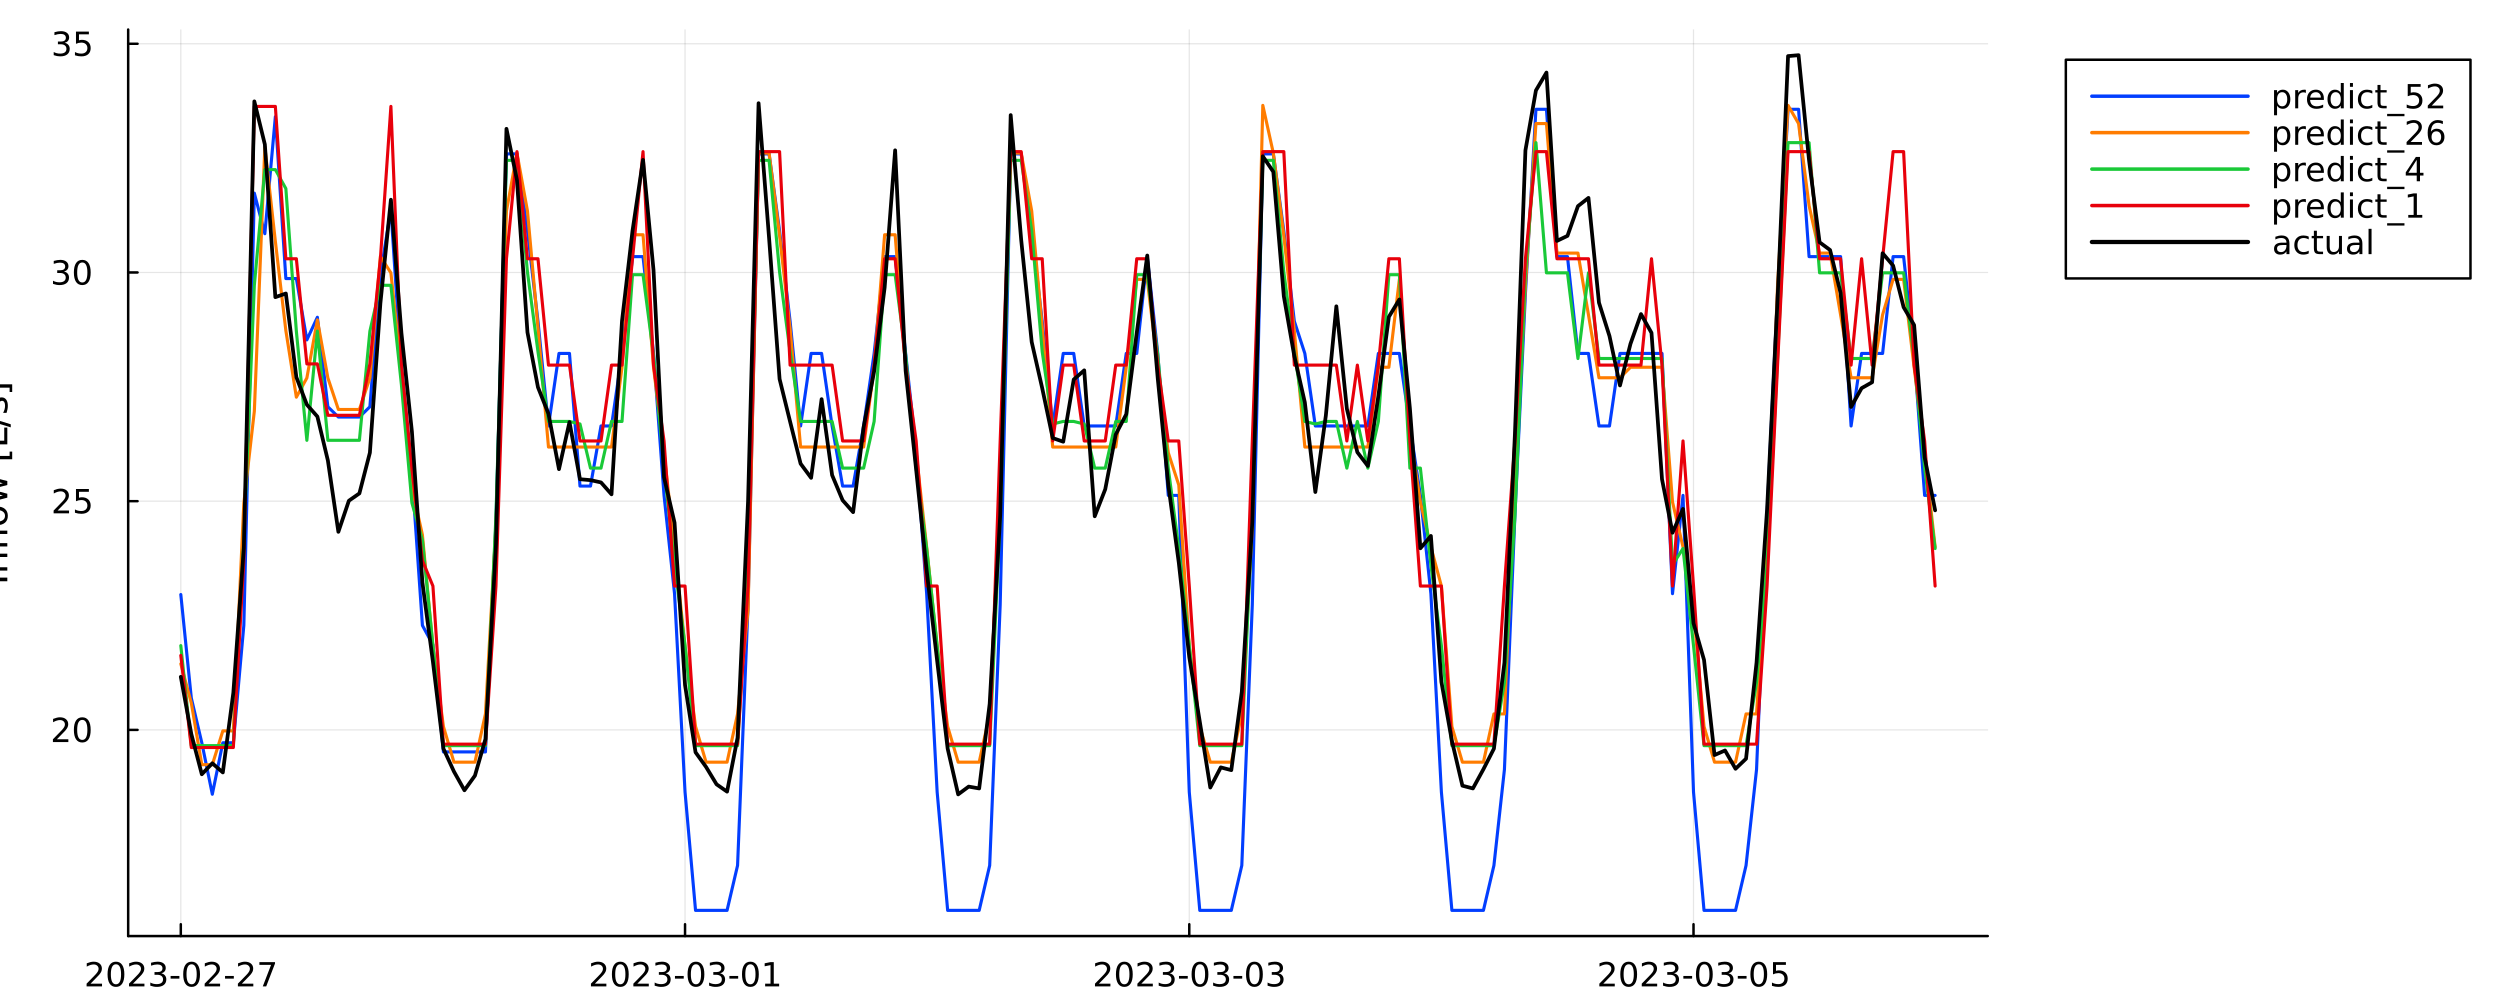 <?xml version="1.0" encoding="utf-8"?>
<svg xmlns="http://www.w3.org/2000/svg" xmlns:xlink="http://www.w3.org/1999/xlink" width="1000" height="400" viewBox="0 0 4000 1600">
<rect x="0" y="0" width="4000" height="1600" fill="#333333" stroke="none"/>
<defs>
  <clipPath id="clip310">
    <rect x="0" y="0" width="4000" height="1600"/>
  </clipPath>
</defs>
<path clip-path="url(#clip310)" d="M0 1600 L4000 1600 L4000 0 L0 0  Z" fill="#ffffff" fill-rule="evenodd" fill-opacity="1"/>
<defs>
  <clipPath id="clip311">
    <rect x="800" y="0" width="2801" height="1600"/>
  </clipPath>
</defs>
<path clip-path="url(#clip310)" d="M205.077 1497.68 L3180.41 1497.68 L3180.41 47.244 L205.077 47.244  Z" fill="#ffffff" fill-rule="evenodd" fill-opacity="1"/>
<defs>
  <clipPath id="clip312">
    <rect x="205" y="47" width="2976" height="1451"/>
  </clipPath>
</defs>
<polyline clip-path="url(#clip312)" style="stroke:#000000; stroke-linecap:round; stroke-linejoin:round; stroke-width:2; stroke-opacity:0.1; fill:none" points="289.284,1497.68 289.284,47.244 "/>
<polyline clip-path="url(#clip312)" style="stroke:#000000; stroke-linecap:round; stroke-linejoin:round; stroke-width:2; stroke-opacity:0.1; fill:none" points="1096.06,1497.68 1096.06,47.244 "/>
<polyline clip-path="url(#clip312)" style="stroke:#000000; stroke-linecap:round; stroke-linejoin:round; stroke-width:2; stroke-opacity:0.1; fill:none" points="1902.84,1497.68 1902.84,47.244 "/>
<polyline clip-path="url(#clip312)" style="stroke:#000000; stroke-linecap:round; stroke-linejoin:round; stroke-width:2; stroke-opacity:0.1; fill:none" points="2709.62,1497.68 2709.62,47.244 "/>
<polyline clip-path="url(#clip310)" style="stroke:#000000; stroke-linecap:round; stroke-linejoin:round; stroke-width:4; stroke-opacity:1; fill:none" points="205.077,1497.68 3180.41,1497.68 "/>
<polyline clip-path="url(#clip310)" style="stroke:#000000; stroke-linecap:round; stroke-linejoin:round; stroke-width:4; stroke-opacity:1; fill:none" points="289.284,1497.68 289.284,1478.78 "/>
<polyline clip-path="url(#clip310)" style="stroke:#000000; stroke-linecap:round; stroke-linejoin:round; stroke-width:4; stroke-opacity:1; fill:none" points="1096.06,1497.68 1096.06,1478.78 "/>
<polyline clip-path="url(#clip310)" style="stroke:#000000; stroke-linecap:round; stroke-linejoin:round; stroke-width:4; stroke-opacity:1; fill:none" points="1902.84,1497.68 1902.84,1478.78 "/>
<polyline clip-path="url(#clip310)" style="stroke:#000000; stroke-linecap:round; stroke-linejoin:round; stroke-width:4; stroke-opacity:1; fill:none" points="2709.62,1497.68 2709.62,1478.78 "/>
<path clip-path="url(#clip310)" d="M144.871 1573.85 L163.23 1573.85 L163.23 1578.28 L138.543 1578.28 L138.543 1573.85 Q141.537 1570.75 146.694 1565.55 Q151.876 1560.31 153.204 1558.8 Q155.73 1555.96 156.72 1554.01 Q157.735 1552.03 157.735 1550.13 Q157.735 1547.03 155.548 1545.08 Q153.386 1543.12 149.897 1543.12 Q147.423 1543.12 144.662 1543.98 Q141.928 1544.84 138.803 1546.59 L138.803 1541.27 Q141.98 1540 144.741 1539.35 Q147.501 1538.7 149.793 1538.7 Q155.834 1538.7 159.428 1541.72 Q163.022 1544.74 163.022 1549.79 Q163.022 1552.19 162.11 1554.35 Q161.225 1556.48 158.855 1559.4 Q158.204 1560.15 154.714 1563.77 Q151.225 1567.37 144.871 1573.85 Z" fill="#000000" fill-rule="nonzero" fill-opacity="1" /><path clip-path="url(#clip310)" d="M185.522 1542.86 Q181.459 1542.86 179.402 1546.87 Q177.371 1550.86 177.371 1558.88 Q177.371 1566.87 179.402 1570.88 Q181.459 1574.87 185.522 1574.87 Q189.61 1574.87 191.641 1570.88 Q193.699 1566.87 193.699 1558.88 Q193.699 1550.86 191.641 1546.87 Q189.61 1542.86 185.522 1542.86 M185.522 1538.7 Q192.058 1538.7 195.496 1543.88 Q198.959 1549.04 198.959 1558.88 Q198.959 1568.7 195.496 1573.88 Q192.058 1579.04 185.522 1579.04 Q178.985 1579.04 175.522 1573.88 Q172.084 1568.7 172.084 1558.88 Q172.084 1549.04 175.522 1543.88 Q178.985 1538.7 185.522 1538.7 Z" fill="#000000" fill-rule="nonzero" fill-opacity="1" /><path clip-path="url(#clip310)" d="M212.735 1573.85 L231.094 1573.85 L231.094 1578.28 L206.407 1578.28 L206.407 1573.85 Q209.402 1570.75 214.558 1565.55 Q219.74 1560.31 221.068 1558.8 Q223.594 1555.96 224.584 1554.01 Q225.6 1552.03 225.6 1550.13 Q225.6 1547.03 223.412 1545.08 Q221.251 1543.12 217.761 1543.12 Q215.287 1543.12 212.527 1543.98 Q209.792 1544.84 206.667 1546.59 L206.667 1541.27 Q209.844 1540 212.605 1539.35 Q215.365 1538.7 217.657 1538.7 Q223.698 1538.7 227.292 1541.72 Q230.886 1544.74 230.886 1549.79 Q230.886 1552.19 229.974 1554.35 Q229.089 1556.48 226.719 1559.4 Q226.068 1560.15 222.579 1563.77 Q219.089 1567.37 212.735 1573.85 Z" fill="#000000" fill-rule="nonzero" fill-opacity="1" /><path clip-path="url(#clip310)" d="M258.073 1557.32 Q261.849 1558.12 263.959 1560.68 Q266.094 1563.23 266.094 1566.98 Q266.094 1572.73 262.136 1575.88 Q258.177 1579.04 250.886 1579.04 Q248.438 1579.04 245.834 1578.54 Q243.256 1578.07 240.495 1577.11 L240.495 1572.03 Q242.683 1573.31 245.287 1573.96 Q247.891 1574.61 250.73 1574.61 Q255.677 1574.61 258.256 1572.65 Q260.86 1570.7 260.86 1566.98 Q260.86 1563.54 258.438 1561.61 Q256.042 1559.66 251.745 1559.66 L247.214 1559.66 L247.214 1555.34 L251.954 1555.34 Q255.834 1555.34 257.891 1553.8 Q259.948 1552.24 259.948 1549.32 Q259.948 1546.33 257.813 1544.74 Q255.704 1543.12 251.745 1543.12 Q249.584 1543.12 247.11 1543.59 Q244.636 1544.06 241.667 1545.05 L241.667 1540.36 Q244.662 1539.53 247.266 1539.11 Q249.896 1538.7 252.214 1538.7 Q258.204 1538.7 261.693 1541.43 Q265.183 1544.14 265.183 1548.77 Q265.183 1552 263.334 1554.24 Q261.485 1556.46 258.073 1557.32 Z" fill="#000000" fill-rule="nonzero" fill-opacity="1" /><path clip-path="url(#clip310)" d="M272.969 1561.54 L287.005 1561.54 L287.005 1565.81 L272.969 1565.81 L272.969 1561.54 Z" fill="#000000" fill-rule="nonzero" fill-opacity="1" /><path clip-path="url(#clip310)" d="M306.563 1542.86 Q302.5 1542.86 300.443 1546.87 Q298.412 1550.86 298.412 1558.88 Q298.412 1566.87 300.443 1570.88 Q302.5 1574.87 306.563 1574.87 Q310.651 1574.87 312.682 1570.88 Q314.74 1566.87 314.74 1558.88 Q314.74 1550.86 312.682 1546.87 Q310.651 1542.86 306.563 1542.86 M306.563 1538.7 Q313.099 1538.7 316.537 1543.88 Q320 1549.04 320 1558.88 Q320 1568.7 316.537 1573.88 Q313.099 1579.04 306.563 1579.04 Q300.026 1579.04 296.563 1573.88 Q293.125 1568.7 293.125 1558.88 Q293.125 1549.04 296.563 1543.88 Q300.026 1538.7 306.563 1538.7 Z" fill="#000000" fill-rule="nonzero" fill-opacity="1" /><path clip-path="url(#clip310)" d="M333.776 1573.85 L352.135 1573.85 L352.135 1578.28 L327.448 1578.28 L327.448 1573.85 Q330.443 1570.75 335.599 1565.55 Q340.781 1560.31 342.109 1558.8 Q344.635 1555.96 345.625 1554.01 Q346.641 1552.03 346.641 1550.13 Q346.641 1547.03 344.453 1545.08 Q342.292 1543.12 338.802 1543.12 Q336.328 1543.12 333.568 1543.98 Q330.833 1544.84 327.708 1546.59 L327.708 1541.27 Q330.885 1540 333.646 1539.35 Q336.406 1538.7 338.698 1538.7 Q344.739 1538.7 348.333 1541.72 Q351.927 1544.74 351.927 1549.79 Q351.927 1552.19 351.016 1554.35 Q350.13 1556.48 347.76 1559.4 Q347.109 1560.15 343.62 1563.77 Q340.13 1567.37 333.776 1573.85 Z" fill="#000000" fill-rule="nonzero" fill-opacity="1" /><path clip-path="url(#clip310)" d="M360.078 1561.54 L374.114 1561.54 L374.114 1565.81 L360.078 1565.81 L360.078 1561.54 Z" fill="#000000" fill-rule="nonzero" fill-opacity="1" /><path clip-path="url(#clip310)" d="M386.953 1573.85 L405.312 1573.85 L405.312 1578.28 L380.625 1578.28 L380.625 1573.85 Q383.619 1570.75 388.776 1565.55 Q393.958 1560.31 395.286 1558.8 Q397.812 1555.96 398.802 1554.01 Q399.817 1552.03 399.817 1550.13 Q399.817 1547.03 397.63 1545.08 Q395.468 1543.12 391.979 1543.12 Q389.505 1543.12 386.744 1543.98 Q384.01 1544.84 380.885 1546.59 L380.885 1541.27 Q384.062 1540 386.823 1539.35 Q389.583 1538.7 391.875 1538.7 Q397.916 1538.7 401.51 1541.72 Q405.104 1544.74 405.104 1549.79 Q405.104 1552.19 404.192 1554.35 Q403.307 1556.48 400.937 1559.4 Q400.286 1560.15 396.797 1563.77 Q393.307 1567.37 386.953 1573.85 Z" fill="#000000" fill-rule="nonzero" fill-opacity="1" /><path clip-path="url(#clip310)" d="M415.026 1539.4 L440.025 1539.4 L440.025 1541.64 L425.911 1578.28 L420.416 1578.28 L433.697 1543.83 L415.026 1543.83 L415.026 1539.4 Z" fill="#000000" fill-rule="nonzero" fill-opacity="1" /><path clip-path="url(#clip310)" d="M951.832 1573.85 L970.191 1573.85 L970.191 1578.28 L945.504 1578.28 L945.504 1573.85 Q948.499 1570.75 953.655 1565.55 Q958.837 1560.31 960.165 1558.8 Q962.691 1555.96 963.681 1554.01 Q964.697 1552.03 964.697 1550.13 Q964.697 1547.03 962.509 1545.08 Q960.348 1543.12 956.858 1543.12 Q954.384 1543.12 951.624 1543.98 Q948.889 1544.84 945.764 1546.59 L945.764 1541.27 Q948.942 1540 951.702 1539.35 Q954.462 1538.7 956.754 1538.7 Q962.796 1538.7 966.389 1541.72 Q969.983 1544.74 969.983 1549.79 Q969.983 1552.19 969.072 1554.35 Q968.186 1556.48 965.816 1559.4 Q965.165 1560.15 961.676 1563.77 Q958.186 1567.37 951.832 1573.85 Z" fill="#000000" fill-rule="nonzero" fill-opacity="1" /><path clip-path="url(#clip310)" d="M992.483 1542.86 Q988.42 1542.86 986.363 1546.87 Q984.332 1550.86 984.332 1558.88 Q984.332 1566.87 986.363 1570.88 Q988.42 1574.87 992.483 1574.87 Q996.571 1574.87 998.603 1570.88 Q1000.66 1566.87 1000.66 1558.88 Q1000.66 1550.86 998.603 1546.87 Q996.571 1542.86 992.483 1542.86 M992.483 1538.7 Q999.019 1538.7 1002.46 1543.88 Q1005.92 1549.04 1005.92 1558.88 Q1005.92 1568.7 1002.46 1573.88 Q999.019 1579.04 992.483 1579.04 Q985.947 1579.04 982.483 1573.88 Q979.046 1568.7 979.046 1558.88 Q979.046 1549.04 982.483 1543.88 Q985.947 1538.7 992.483 1538.7 Z" fill="#000000" fill-rule="nonzero" fill-opacity="1" /><path clip-path="url(#clip310)" d="M1019.7 1573.85 L1038.06 1573.85 L1038.06 1578.28 L1013.37 1578.28 L1013.37 1573.85 Q1016.36 1570.75 1021.52 1565.55 Q1026.7 1560.31 1028.03 1558.8 Q1030.56 1555.96 1031.55 1554.01 Q1032.56 1552.03 1032.56 1550.13 Q1032.56 1547.03 1030.37 1545.08 Q1028.21 1543.12 1024.72 1543.12 Q1022.25 1543.12 1019.49 1543.98 Q1016.75 1544.84 1013.63 1546.59 L1013.63 1541.27 Q1016.81 1540 1019.57 1539.35 Q1022.33 1538.7 1024.62 1538.7 Q1030.66 1538.7 1034.25 1541.72 Q1037.85 1544.74 1037.85 1549.79 Q1037.85 1552.19 1036.94 1554.35 Q1036.05 1556.48 1033.68 1559.4 Q1033.03 1560.15 1029.54 1563.77 Q1026.05 1567.37 1019.7 1573.85 Z" fill="#000000" fill-rule="nonzero" fill-opacity="1" /><path clip-path="url(#clip310)" d="M1065.03 1557.32 Q1068.81 1558.12 1070.92 1560.68 Q1073.06 1563.23 1073.06 1566.98 Q1073.06 1572.73 1069.1 1575.88 Q1065.14 1579.04 1057.85 1579.04 Q1055.4 1579.04 1052.8 1578.54 Q1050.22 1578.07 1047.46 1577.11 L1047.46 1572.03 Q1049.64 1573.31 1052.25 1573.96 Q1054.85 1574.61 1057.69 1574.61 Q1062.64 1574.61 1065.22 1572.65 Q1067.82 1570.7 1067.82 1566.98 Q1067.82 1563.54 1065.4 1561.61 Q1063 1559.66 1058.71 1559.66 L1054.18 1559.66 L1054.18 1555.34 L1058.91 1555.34 Q1062.8 1555.34 1064.85 1553.8 Q1066.91 1552.24 1066.91 1549.32 Q1066.91 1546.33 1064.77 1544.74 Q1062.66 1543.12 1058.71 1543.12 Q1056.55 1543.12 1054.07 1543.59 Q1051.6 1544.06 1048.63 1545.05 L1048.63 1540.36 Q1051.62 1539.53 1054.23 1539.11 Q1056.86 1538.7 1059.18 1538.7 Q1065.16 1538.7 1068.65 1541.43 Q1072.14 1544.14 1072.14 1548.77 Q1072.14 1552 1070.3 1554.24 Q1068.45 1556.46 1065.03 1557.32 Z" fill="#000000" fill-rule="nonzero" fill-opacity="1" /><path clip-path="url(#clip310)" d="M1079.93 1561.54 L1093.97 1561.54 L1093.97 1565.81 L1079.93 1565.81 L1079.93 1561.54 Z" fill="#000000" fill-rule="nonzero" fill-opacity="1" /><path clip-path="url(#clip310)" d="M1113.52 1542.86 Q1109.46 1542.86 1107.4 1546.87 Q1105.37 1550.86 1105.37 1558.88 Q1105.37 1566.87 1107.4 1570.88 Q1109.46 1574.87 1113.52 1574.87 Q1117.61 1574.87 1119.64 1570.88 Q1121.7 1566.87 1121.7 1558.88 Q1121.7 1550.86 1119.64 1546.87 Q1117.61 1542.86 1113.52 1542.86 M1113.52 1538.7 Q1120.06 1538.7 1123.5 1543.88 Q1126.96 1549.04 1126.96 1558.88 Q1126.96 1568.7 1123.5 1573.88 Q1120.06 1579.04 1113.52 1579.04 Q1106.99 1579.04 1103.52 1573.88 Q1100.09 1568.7 1100.09 1558.88 Q1100.09 1549.04 1103.52 1543.88 Q1106.99 1538.7 1113.52 1538.7 Z" fill="#000000" fill-rule="nonzero" fill-opacity="1" /><path clip-path="url(#clip310)" d="M1152.14 1557.32 Q1155.92 1558.12 1158.03 1560.68 Q1160.16 1563.23 1160.16 1566.98 Q1160.16 1572.73 1156.21 1575.88 Q1152.25 1579.04 1144.96 1579.04 Q1142.51 1579.04 1139.9 1578.54 Q1137.33 1578.07 1134.57 1577.11 L1134.57 1572.03 Q1136.75 1573.31 1139.36 1573.96 Q1141.96 1574.61 1144.8 1574.61 Q1149.75 1574.61 1152.33 1572.65 Q1154.93 1570.7 1154.93 1566.98 Q1154.93 1563.54 1152.51 1561.61 Q1150.11 1559.66 1145.82 1559.66 L1141.28 1559.66 L1141.28 1555.34 L1146.02 1555.34 Q1149.9 1555.34 1151.96 1553.8 Q1154.02 1552.24 1154.02 1549.32 Q1154.02 1546.33 1151.88 1544.74 Q1149.77 1543.12 1145.82 1543.12 Q1143.65 1543.12 1141.18 1543.59 Q1138.71 1544.06 1135.74 1545.05 L1135.74 1540.36 Q1138.73 1539.53 1141.34 1539.11 Q1143.97 1538.7 1146.28 1538.7 Q1152.27 1538.7 1155.76 1541.43 Q1159.25 1544.14 1159.25 1548.77 Q1159.25 1552 1157.4 1554.24 Q1155.56 1556.46 1152.14 1557.32 Z" fill="#000000" fill-rule="nonzero" fill-opacity="1" /><path clip-path="url(#clip310)" d="M1167.04 1561.54 L1181.08 1561.54 L1181.08 1565.81 L1167.04 1565.81 L1167.04 1561.54 Z" fill="#000000" fill-rule="nonzero" fill-opacity="1" /><path clip-path="url(#clip310)" d="M1200.63 1542.86 Q1196.57 1542.86 1194.51 1546.87 Q1192.48 1550.86 1192.48 1558.88 Q1192.48 1566.87 1194.51 1570.88 Q1196.57 1574.87 1200.63 1574.87 Q1204.72 1574.87 1206.75 1570.88 Q1208.81 1566.87 1208.81 1558.88 Q1208.81 1550.86 1206.75 1546.87 Q1204.72 1542.86 1200.63 1542.86 M1200.63 1538.7 Q1207.17 1538.7 1210.61 1543.88 Q1214.07 1549.04 1214.07 1558.88 Q1214.07 1568.7 1210.61 1573.88 Q1207.17 1579.04 1200.63 1579.04 Q1194.1 1579.04 1190.63 1573.88 Q1187.2 1568.7 1187.2 1558.88 Q1187.2 1549.04 1190.63 1543.88 Q1194.1 1538.7 1200.63 1538.7 Z" fill="#000000" fill-rule="nonzero" fill-opacity="1" /><path clip-path="url(#clip310)" d="M1224.23 1573.85 L1232.82 1573.85 L1232.82 1544.19 L1223.47 1546.07 L1223.47 1541.27 L1232.77 1539.4 L1238.03 1539.4 L1238.03 1573.85 L1246.62 1573.85 L1246.62 1578.28 L1224.23 1578.28 L1224.23 1573.85 Z" fill="#000000" fill-rule="nonzero" fill-opacity="1" /><path clip-path="url(#clip310)" d="M1758.29 1573.85 L1776.64 1573.85 L1776.64 1578.28 L1751.96 1578.28 L1751.96 1573.85 Q1754.95 1570.75 1760.11 1565.55 Q1765.29 1560.31 1766.62 1558.8 Q1769.15 1555.96 1770.13 1554.01 Q1771.15 1552.03 1771.15 1550.13 Q1771.15 1547.03 1768.96 1545.08 Q1766.8 1543.12 1763.31 1543.12 Q1760.84 1543.12 1758.08 1543.98 Q1755.34 1544.84 1752.22 1546.59 L1752.22 1541.27 Q1755.4 1540 1758.16 1539.35 Q1760.92 1538.7 1763.21 1538.7 Q1769.25 1538.7 1772.84 1541.72 Q1776.44 1544.74 1776.44 1549.79 Q1776.44 1552.19 1775.53 1554.35 Q1774.64 1556.48 1772.27 1559.4 Q1771.62 1560.15 1768.13 1563.77 Q1764.64 1567.37 1758.29 1573.85 Z" fill="#000000" fill-rule="nonzero" fill-opacity="1" /><path clip-path="url(#clip310)" d="M1798.94 1542.86 Q1794.87 1542.86 1792.82 1546.87 Q1790.79 1550.86 1790.79 1558.88 Q1790.79 1566.87 1792.82 1570.88 Q1794.87 1574.87 1798.94 1574.87 Q1803.03 1574.87 1805.06 1570.88 Q1807.11 1566.87 1807.11 1558.88 Q1807.11 1550.86 1805.06 1546.87 Q1803.03 1542.86 1798.94 1542.86 M1798.94 1538.7 Q1805.47 1538.7 1808.91 1543.88 Q1812.37 1549.04 1812.37 1558.88 Q1812.37 1568.7 1808.91 1573.88 Q1805.47 1579.04 1798.94 1579.04 Q1792.4 1579.04 1788.94 1573.88 Q1785.5 1568.7 1785.5 1558.88 Q1785.5 1549.04 1788.94 1543.88 Q1792.4 1538.7 1798.94 1538.7 Z" fill="#000000" fill-rule="nonzero" fill-opacity="1" /><path clip-path="url(#clip310)" d="M1826.15 1573.85 L1844.51 1573.85 L1844.51 1578.28 L1819.82 1578.28 L1819.82 1573.85 Q1822.82 1570.75 1827.97 1565.55 Q1833.16 1560.31 1834.48 1558.8 Q1837.01 1555.96 1838 1554.01 Q1839.01 1552.03 1839.01 1550.13 Q1839.01 1547.03 1836.83 1545.08 Q1834.67 1543.12 1831.18 1543.12 Q1828.7 1543.12 1825.94 1543.98 Q1823.21 1544.84 1820.08 1546.59 L1820.08 1541.27 Q1823.26 1540 1826.02 1539.35 Q1828.78 1538.7 1831.07 1538.7 Q1837.11 1538.7 1840.71 1541.72 Q1844.3 1544.74 1844.3 1549.79 Q1844.3 1552.19 1843.39 1554.35 Q1842.5 1556.48 1840.13 1559.4 Q1839.48 1560.15 1835.99 1563.77 Q1832.5 1567.37 1826.15 1573.85 Z" fill="#000000" fill-rule="nonzero" fill-opacity="1" /><path clip-path="url(#clip310)" d="M1871.49 1557.32 Q1875.26 1558.12 1877.37 1560.68 Q1879.51 1563.23 1879.51 1566.98 Q1879.51 1572.73 1875.55 1575.88 Q1871.59 1579.04 1864.3 1579.04 Q1861.85 1579.04 1859.25 1578.54 Q1856.67 1578.07 1853.91 1577.11 L1853.91 1572.03 Q1856.1 1573.31 1858.7 1573.96 Q1861.31 1574.61 1864.14 1574.61 Q1869.09 1574.61 1871.67 1572.65 Q1874.27 1570.7 1874.27 1566.98 Q1874.27 1563.54 1871.85 1561.61 Q1869.46 1559.66 1865.16 1559.66 L1860.63 1559.66 L1860.63 1555.34 L1865.37 1555.34 Q1869.25 1555.34 1871.31 1553.8 Q1873.36 1552.24 1873.36 1549.32 Q1873.36 1546.33 1871.23 1544.74 Q1869.12 1543.12 1865.16 1543.12 Q1863 1543.12 1860.52 1543.59 Q1858.05 1544.06 1855.08 1545.05 L1855.08 1540.36 Q1858.08 1539.53 1860.68 1539.11 Q1863.31 1538.7 1865.63 1538.7 Q1871.62 1538.7 1875.11 1541.43 Q1878.6 1544.14 1878.6 1548.77 Q1878.6 1552 1876.75 1554.24 Q1874.9 1556.46 1871.49 1557.32 Z" fill="#000000" fill-rule="nonzero" fill-opacity="1" /><path clip-path="url(#clip310)" d="M1886.38 1561.54 L1900.42 1561.54 L1900.42 1565.81 L1886.38 1565.81 L1886.38 1561.54 Z" fill="#000000" fill-rule="nonzero" fill-opacity="1" /><path clip-path="url(#clip310)" d="M1919.98 1542.86 Q1915.92 1542.86 1913.86 1546.87 Q1911.83 1550.86 1911.83 1558.88 Q1911.83 1566.87 1913.86 1570.88 Q1915.92 1574.87 1919.98 1574.87 Q1924.07 1574.87 1926.1 1570.88 Q1928.15 1566.87 1928.15 1558.88 Q1928.15 1550.86 1926.1 1546.87 Q1924.07 1542.86 1919.98 1542.86 M1919.98 1538.7 Q1926.51 1538.7 1929.95 1543.88 Q1933.41 1549.04 1933.41 1558.88 Q1933.41 1568.7 1929.95 1573.88 Q1926.51 1579.04 1919.98 1579.04 Q1913.44 1579.04 1909.98 1573.88 Q1906.54 1568.7 1906.54 1558.88 Q1906.54 1549.04 1909.98 1543.88 Q1913.44 1538.7 1919.98 1538.7 Z" fill="#000000" fill-rule="nonzero" fill-opacity="1" /><path clip-path="url(#clip310)" d="M1958.6 1557.32 Q1962.37 1558.12 1964.48 1560.68 Q1966.62 1563.23 1966.62 1566.98 Q1966.62 1572.73 1962.66 1575.88 Q1958.7 1579.04 1951.41 1579.04 Q1948.96 1579.04 1946.36 1578.54 Q1943.78 1578.07 1941.02 1577.11 L1941.02 1572.03 Q1943.21 1573.31 1945.81 1573.96 Q1948.41 1574.61 1951.25 1574.61 Q1956.2 1574.61 1958.78 1572.65 Q1961.38 1570.7 1961.38 1566.98 Q1961.38 1563.54 1958.96 1561.61 Q1956.57 1559.66 1952.27 1559.66 L1947.74 1559.66 L1947.74 1555.34 L1952.48 1555.34 Q1956.36 1555.34 1958.41 1553.8 Q1960.47 1552.24 1960.47 1549.32 Q1960.47 1546.33 1958.34 1544.74 Q1956.23 1543.12 1952.27 1543.12 Q1950.11 1543.12 1947.63 1543.59 Q1945.16 1544.06 1942.19 1545.05 L1942.19 1540.36 Q1945.19 1539.53 1947.79 1539.11 Q1950.42 1538.7 1952.74 1538.7 Q1958.73 1538.7 1962.22 1541.43 Q1965.71 1544.14 1965.71 1548.77 Q1965.71 1552 1963.86 1554.24 Q1962.01 1556.46 1958.6 1557.32 Z" fill="#000000" fill-rule="nonzero" fill-opacity="1" /><path clip-path="url(#clip310)" d="M1973.49 1561.54 L1987.53 1561.54 L1987.53 1565.81 L1973.49 1565.81 L1973.49 1561.54 Z" fill="#000000" fill-rule="nonzero" fill-opacity="1" /><path clip-path="url(#clip310)" d="M2007.09 1542.86 Q2003.02 1542.86 2000.97 1546.87 Q1998.94 1550.86 1998.94 1558.88 Q1998.94 1566.87 2000.97 1570.88 Q2003.02 1574.87 2007.09 1574.87 Q2011.17 1574.87 2013.21 1570.88 Q2015.26 1566.87 2015.26 1558.88 Q2015.26 1550.86 2013.21 1546.87 Q2011.17 1542.86 2007.09 1542.86 M2007.09 1538.7 Q2013.62 1538.7 2017.06 1543.88 Q2020.52 1549.04 2020.52 1558.88 Q2020.52 1568.7 2017.06 1573.88 Q2013.62 1579.04 2007.09 1579.04 Q2000.55 1579.04 1997.09 1573.88 Q1993.65 1568.7 1993.65 1558.88 Q1993.65 1549.04 1997.09 1543.88 Q2000.55 1538.7 2007.09 1538.7 Z" fill="#000000" fill-rule="nonzero" fill-opacity="1" /><path clip-path="url(#clip310)" d="M2045.71 1557.32 Q2049.48 1558.12 2051.59 1560.68 Q2053.73 1563.23 2053.73 1566.98 Q2053.73 1572.73 2049.77 1575.88 Q2045.81 1579.04 2038.52 1579.04 Q2036.07 1579.04 2033.47 1578.54 Q2030.89 1578.07 2028.13 1577.11 L2028.13 1572.03 Q2030.32 1573.31 2032.92 1573.96 Q2035.52 1574.61 2038.36 1574.61 Q2043.31 1574.61 2045.89 1572.65 Q2048.49 1570.7 2048.49 1566.98 Q2048.49 1563.54 2046.07 1561.61 Q2043.67 1559.66 2039.38 1559.66 L2034.85 1559.66 L2034.85 1555.34 L2039.59 1555.34 Q2043.47 1555.34 2045.52 1553.8 Q2047.58 1552.24 2047.58 1549.32 Q2047.58 1546.33 2045.45 1544.74 Q2043.34 1543.12 2039.38 1543.12 Q2037.22 1543.12 2034.74 1543.59 Q2032.27 1544.06 2029.3 1545.05 L2029.3 1540.36 Q2032.29 1539.53 2034.9 1539.11 Q2037.53 1538.7 2039.85 1538.7 Q2045.84 1538.7 2049.33 1541.43 Q2052.82 1544.14 2052.82 1548.77 Q2052.82 1552 2050.97 1554.24 Q2049.12 1556.46 2045.71 1557.32 Z" fill="#000000" fill-rule="nonzero" fill-opacity="1" /><path clip-path="url(#clip310)" d="M2565.26 1573.85 L2583.62 1573.85 L2583.62 1578.28 L2558.93 1578.28 L2558.93 1573.85 Q2561.93 1570.75 2567.08 1565.55 Q2572.27 1560.31 2573.59 1558.8 Q2576.12 1555.96 2577.11 1554.01 Q2578.12 1552.03 2578.12 1550.13 Q2578.12 1547.03 2575.94 1545.08 Q2573.78 1543.12 2570.29 1543.12 Q2567.81 1543.12 2565.05 1543.98 Q2562.32 1544.84 2559.19 1546.59 L2559.19 1541.27 Q2562.37 1540 2565.13 1539.35 Q2567.89 1538.7 2570.18 1538.7 Q2576.22 1538.7 2579.82 1541.72 Q2583.41 1544.74 2583.41 1549.79 Q2583.41 1552.19 2582.5 1554.35 Q2581.61 1556.48 2579.24 1559.4 Q2578.59 1560.15 2575.1 1563.77 Q2571.61 1567.37 2565.26 1573.85 Z" fill="#000000" fill-rule="nonzero" fill-opacity="1" /><path clip-path="url(#clip310)" d="M2605.91 1542.86 Q2601.85 1542.86 2599.79 1546.87 Q2597.76 1550.86 2597.76 1558.88 Q2597.76 1566.87 2599.79 1570.88 Q2601.85 1574.87 2605.91 1574.87 Q2610 1574.87 2612.03 1570.88 Q2614.09 1566.87 2614.09 1558.88 Q2614.09 1550.86 2612.03 1546.87 Q2610 1542.86 2605.91 1542.86 M2605.91 1538.7 Q2612.45 1538.7 2615.88 1543.88 Q2619.35 1549.04 2619.35 1558.88 Q2619.35 1568.7 2615.88 1573.88 Q2612.45 1579.04 2605.91 1579.04 Q2599.37 1579.04 2595.91 1573.88 Q2592.47 1568.7 2592.47 1558.88 Q2592.47 1549.04 2595.91 1543.88 Q2599.37 1538.7 2605.91 1538.7 Z" fill="#000000" fill-rule="nonzero" fill-opacity="1" /><path clip-path="url(#clip310)" d="M2633.12 1573.85 L2651.48 1573.85 L2651.48 1578.28 L2626.8 1578.28 L2626.8 1573.85 Q2629.79 1570.75 2634.95 1565.55 Q2640.13 1560.31 2641.46 1558.8 Q2643.98 1555.96 2644.97 1554.01 Q2645.99 1552.03 2645.99 1550.13 Q2645.99 1547.03 2643.8 1545.08 Q2641.64 1543.12 2638.15 1543.12 Q2635.68 1543.12 2632.92 1543.98 Q2630.18 1544.84 2627.06 1546.59 L2627.06 1541.27 Q2630.23 1540 2632.99 1539.35 Q2635.75 1538.7 2638.05 1538.7 Q2644.09 1538.7 2647.68 1541.72 Q2651.28 1544.74 2651.28 1549.79 Q2651.28 1552.19 2650.36 1554.35 Q2649.48 1556.48 2647.11 1559.4 Q2646.46 1560.15 2642.97 1563.77 Q2639.48 1567.37 2633.12 1573.85 Z" fill="#000000" fill-rule="nonzero" fill-opacity="1" /><path clip-path="url(#clip310)" d="M2678.46 1557.32 Q2682.24 1558.12 2684.35 1560.68 Q2686.48 1563.23 2686.48 1566.98 Q2686.48 1572.73 2682.53 1575.88 Q2678.57 1579.04 2671.28 1579.04 Q2668.83 1579.04 2666.22 1578.54 Q2663.65 1578.07 2660.88 1577.11 L2660.88 1572.03 Q2663.07 1573.31 2665.68 1573.96 Q2668.28 1574.61 2671.12 1574.61 Q2676.07 1574.61 2678.64 1572.65 Q2681.25 1570.7 2681.25 1566.98 Q2681.25 1563.54 2678.83 1561.61 Q2676.43 1559.66 2672.13 1559.66 L2667.6 1559.66 L2667.6 1555.34 L2672.34 1555.34 Q2676.22 1555.34 2678.28 1553.8 Q2680.34 1552.24 2680.34 1549.32 Q2680.34 1546.33 2678.2 1544.74 Q2676.09 1543.12 2672.13 1543.12 Q2669.97 1543.12 2667.5 1543.59 Q2665.03 1544.06 2662.06 1545.05 L2662.06 1540.36 Q2665.05 1539.53 2667.66 1539.11 Q2670.29 1538.7 2672.6 1538.7 Q2678.59 1538.7 2682.08 1541.43 Q2685.57 1544.14 2685.57 1548.77 Q2685.57 1552 2683.72 1554.24 Q2681.87 1556.46 2678.46 1557.32 Z" fill="#000000" fill-rule="nonzero" fill-opacity="1" /><path clip-path="url(#clip310)" d="M2693.36 1561.54 L2707.39 1561.54 L2707.39 1565.81 L2693.36 1565.81 L2693.36 1561.54 Z" fill="#000000" fill-rule="nonzero" fill-opacity="1" /><path clip-path="url(#clip310)" d="M2726.95 1542.86 Q2722.89 1542.86 2720.83 1546.87 Q2718.8 1550.86 2718.8 1558.88 Q2718.8 1566.87 2720.83 1570.88 Q2722.89 1574.87 2726.95 1574.87 Q2731.04 1574.87 2733.07 1570.88 Q2735.13 1566.87 2735.13 1558.88 Q2735.13 1550.86 2733.07 1546.87 Q2731.04 1542.86 2726.95 1542.86 M2726.95 1538.7 Q2733.49 1538.7 2736.93 1543.88 Q2740.39 1549.04 2740.39 1558.88 Q2740.39 1568.7 2736.93 1573.88 Q2733.49 1579.04 2726.95 1579.04 Q2720.42 1579.04 2716.95 1573.88 Q2713.51 1568.7 2713.51 1558.88 Q2713.51 1549.04 2716.95 1543.88 Q2720.42 1538.7 2726.95 1538.7 Z" fill="#000000" fill-rule="nonzero" fill-opacity="1" /><path clip-path="url(#clip310)" d="M2765.57 1557.32 Q2769.35 1558.12 2771.46 1560.68 Q2773.59 1563.23 2773.59 1566.98 Q2773.59 1572.73 2769.63 1575.88 Q2765.68 1579.04 2758.38 1579.04 Q2755.94 1579.04 2753.33 1578.54 Q2750.75 1578.07 2747.99 1577.11 L2747.99 1572.03 Q2750.18 1573.31 2752.79 1573.96 Q2755.39 1574.61 2758.23 1574.61 Q2763.18 1574.61 2765.75 1572.65 Q2768.36 1570.7 2768.36 1566.98 Q2768.36 1563.54 2765.94 1561.61 Q2763.54 1559.66 2759.24 1559.66 L2754.71 1559.66 L2754.71 1555.34 L2759.45 1555.34 Q2763.33 1555.34 2765.39 1553.8 Q2767.45 1552.24 2767.45 1549.32 Q2767.45 1546.33 2765.31 1544.74 Q2763.2 1543.12 2759.24 1543.12 Q2757.08 1543.12 2754.61 1543.59 Q2752.13 1544.06 2749.17 1545.05 L2749.17 1540.36 Q2752.16 1539.53 2754.76 1539.11 Q2757.39 1538.7 2759.71 1538.7 Q2765.7 1538.7 2769.19 1541.43 Q2772.68 1544.14 2772.68 1548.77 Q2772.68 1552 2770.83 1554.24 Q2768.98 1556.46 2765.57 1557.32 Z" fill="#000000" fill-rule="nonzero" fill-opacity="1" /><path clip-path="url(#clip310)" d="M2780.47 1561.54 L2794.5 1561.54 L2794.5 1565.81 L2780.47 1565.81 L2780.47 1561.54 Z" fill="#000000" fill-rule="nonzero" fill-opacity="1" /><path clip-path="url(#clip310)" d="M2814.06 1542.86 Q2810 1542.86 2807.94 1546.87 Q2805.91 1550.86 2805.91 1558.88 Q2805.91 1566.87 2807.94 1570.88 Q2810 1574.87 2814.06 1574.87 Q2818.15 1574.87 2820.18 1570.88 Q2822.24 1566.87 2822.24 1558.88 Q2822.24 1550.86 2820.18 1546.87 Q2818.15 1542.86 2814.06 1542.86 M2814.06 1538.7 Q2820.6 1538.7 2824.03 1543.88 Q2827.5 1549.04 2827.5 1558.88 Q2827.5 1568.7 2824.03 1573.88 Q2820.6 1579.04 2814.06 1579.04 Q2807.52 1579.04 2804.06 1573.88 Q2800.62 1568.7 2800.62 1558.88 Q2800.62 1549.04 2804.06 1543.88 Q2807.52 1538.7 2814.06 1538.7 Z" fill="#000000" fill-rule="nonzero" fill-opacity="1" /><path clip-path="url(#clip310)" d="M2836.8 1539.4 L2857.45 1539.4 L2857.45 1543.83 L2841.61 1543.83 L2841.61 1553.36 Q2842.76 1552.97 2843.9 1552.79 Q2845.05 1552.58 2846.2 1552.58 Q2852.71 1552.58 2856.51 1556.14 Q2860.31 1559.71 2860.31 1565.81 Q2860.31 1572.08 2856.4 1575.57 Q2852.5 1579.04 2845.39 1579.04 Q2842.94 1579.04 2840.39 1578.62 Q2837.86 1578.2 2835.15 1577.37 L2835.15 1572.08 Q2837.5 1573.36 2840 1573.98 Q2842.5 1574.61 2845.28 1574.61 Q2849.79 1574.61 2852.42 1572.24 Q2855.05 1569.87 2855.05 1565.81 Q2855.05 1561.74 2852.42 1559.37 Q2849.79 1557 2845.28 1557 Q2843.18 1557 2841.07 1557.47 Q2838.98 1557.94 2836.8 1558.93 L2836.8 1539.4 Z" fill="#000000" fill-rule="nonzero" fill-opacity="1" /><polyline clip-path="url(#clip312)" style="stroke:#000000; stroke-linecap:round; stroke-linejoin:round; stroke-width:2; stroke-opacity:0.1; fill:none" points="205.077,1167.82 3180.41,1167.82 "/>
<polyline clip-path="url(#clip312)" style="stroke:#000000; stroke-linecap:round; stroke-linejoin:round; stroke-width:2; stroke-opacity:0.1; fill:none" points="205.077,801.878 3180.41,801.878 "/>
<polyline clip-path="url(#clip312)" style="stroke:#000000; stroke-linecap:round; stroke-linejoin:round; stroke-width:2; stroke-opacity:0.1; fill:none" points="205.077,435.937 3180.41,435.937 "/>
<polyline clip-path="url(#clip312)" style="stroke:#000000; stroke-linecap:round; stroke-linejoin:round; stroke-width:2; stroke-opacity:0.1; fill:none" points="205.077,69.997 3180.41,69.997 "/>
<polyline clip-path="url(#clip310)" style="stroke:#000000; stroke-linecap:round; stroke-linejoin:round; stroke-width:4; stroke-opacity:1; fill:none" points="205.077,1497.68 205.077,47.244 "/>
<polyline clip-path="url(#clip310)" style="stroke:#000000; stroke-linecap:round; stroke-linejoin:round; stroke-width:4; stroke-opacity:1; fill:none" points="205.077,1167.82 220.08,1167.82 "/>
<polyline clip-path="url(#clip310)" style="stroke:#000000; stroke-linecap:round; stroke-linejoin:round; stroke-width:4; stroke-opacity:1; fill:none" points="205.077,801.878 220.08,801.878 "/>
<polyline clip-path="url(#clip310)" style="stroke:#000000; stroke-linecap:round; stroke-linejoin:round; stroke-width:4; stroke-opacity:1; fill:none" points="205.077,435.937 220.08,435.937 "/>
<polyline clip-path="url(#clip310)" style="stroke:#000000; stroke-linecap:round; stroke-linejoin:round; stroke-width:4; stroke-opacity:1; fill:none" points="205.077,69.997 220.08,69.997 "/>
<path clip-path="url(#clip310)" d="M90.988 1182.83 L109.348 1182.83 L109.348 1187.26 L84.66 1187.26 L84.66 1182.83 Q87.655 1179.73 92.811 1174.52 Q97.993 1169.29 99.322 1167.78 Q101.848 1164.94 102.837 1162.99 Q103.853 1161.01 103.853 1159.11 Q103.853 1156.01 101.665 1154.06 Q99.504 1152.1 96.014 1152.1 Q93.54 1152.1 90.78 1152.96 Q88.046 1153.82 84.921 1155.57 L84.921 1150.25 Q88.098 1148.98 90.858 1148.33 Q93.618 1147.67 95.91 1147.67 Q101.952 1147.67 105.545 1150.7 Q109.139 1153.72 109.139 1158.77 Q109.139 1161.16 108.228 1163.33 Q107.342 1165.46 104.973 1168.38 Q104.322 1169.13 100.832 1172.75 Q97.342 1176.35 90.988 1182.83 Z" fill="#000000" fill-rule="nonzero" fill-opacity="1" /><path clip-path="url(#clip310)" d="M131.639 1151.84 Q127.577 1151.84 125.519 1155.85 Q123.488 1159.84 123.488 1167.86 Q123.488 1175.85 125.519 1179.86 Q127.577 1183.85 131.639 1183.85 Q135.728 1183.85 137.759 1179.86 Q139.816 1175.85 139.816 1167.86 Q139.816 1159.84 137.759 1155.85 Q135.728 1151.84 131.639 1151.84 M131.639 1147.67 Q138.175 1147.67 141.613 1152.86 Q145.077 1158.01 145.077 1167.86 Q145.077 1177.67 141.613 1182.86 Q138.175 1188.01 131.639 1188.01 Q125.103 1188.01 121.639 1182.86 Q118.202 1177.67 118.202 1167.86 Q118.202 1158.01 121.639 1152.86 Q125.103 1147.67 131.639 1147.67 Z" fill="#000000" fill-rule="nonzero" fill-opacity="1" /><path clip-path="url(#clip310)" d="M92.108 816.891 L110.467 816.891 L110.467 821.318 L85.78 821.318 L85.78 816.891 Q88.775 813.792 93.931 808.583 Q99.113 803.349 100.441 801.839 Q102.967 799 103.957 797.047 Q104.973 795.068 104.973 793.167 Q104.973 790.068 102.785 788.115 Q100.624 786.162 97.134 786.162 Q94.66 786.162 91.9 787.021 Q89.165 787.88 86.04 789.625 L86.04 784.313 Q89.217 783.037 91.978 782.386 Q94.738 781.735 97.03 781.735 Q103.072 781.735 106.665 784.755 Q110.259 787.776 110.259 792.828 Q110.259 795.224 109.348 797.386 Q108.462 799.521 106.092 802.438 Q105.441 803.193 101.952 806.813 Q98.462 810.406 92.108 816.891 Z" fill="#000000" fill-rule="nonzero" fill-opacity="1" /><path clip-path="url(#clip310)" d="M121.561 782.438 L142.212 782.438 L142.212 786.865 L126.379 786.865 L126.379 796.396 Q127.525 796.005 128.67 795.823 Q129.816 795.615 130.962 795.615 Q137.472 795.615 141.274 799.182 Q145.077 802.75 145.077 808.844 Q145.077 815.12 141.17 818.609 Q137.264 822.073 130.155 822.073 Q127.707 822.073 125.155 821.656 Q122.629 821.24 119.92 820.406 L119.92 815.12 Q122.264 816.396 124.764 817.021 Q127.264 817.646 130.051 817.646 Q134.556 817.646 137.186 815.276 Q139.816 812.906 139.816 808.844 Q139.816 804.781 137.186 802.412 Q134.556 800.042 130.051 800.042 Q127.941 800.042 125.832 800.511 Q123.748 800.979 121.561 801.969 L121.561 782.438 Z" fill="#000000" fill-rule="nonzero" fill-opacity="1" /><path clip-path="url(#clip310)" d="M102.394 434.414 Q106.17 435.221 108.28 437.773 Q110.415 440.325 110.415 444.075 Q110.415 449.831 106.457 452.982 Q102.499 456.133 95.207 456.133 Q92.759 456.133 90.155 455.638 Q87.577 455.169 84.816 454.206 L84.816 449.127 Q87.004 450.404 89.608 451.055 Q92.212 451.706 95.051 451.706 Q99.999 451.706 102.577 449.752 Q105.181 447.799 105.181 444.075 Q105.181 440.638 102.759 438.711 Q100.363 436.758 96.066 436.758 L91.535 436.758 L91.535 432.435 L96.275 432.435 Q100.155 432.435 102.212 430.898 Q104.269 429.336 104.269 426.419 Q104.269 423.424 102.134 421.836 Q100.025 420.221 96.066 420.221 Q93.905 420.221 91.431 420.69 Q88.957 421.159 85.988 422.148 L85.988 417.461 Q88.983 416.628 91.587 416.211 Q94.217 415.794 96.535 415.794 Q102.525 415.794 106.014 418.529 Q109.504 421.237 109.504 425.872 Q109.504 429.102 107.655 431.341 Q105.806 433.555 102.394 434.414 Z" fill="#000000" fill-rule="nonzero" fill-opacity="1" /><path clip-path="url(#clip310)" d="M131.639 419.961 Q127.577 419.961 125.519 423.971 Q123.488 427.956 123.488 435.977 Q123.488 443.971 125.519 447.982 Q127.577 451.966 131.639 451.966 Q135.728 451.966 137.759 447.982 Q139.816 443.971 139.816 435.977 Q139.816 427.956 137.759 423.971 Q135.728 419.961 131.639 419.961 M131.639 415.794 Q138.175 415.794 141.613 420.977 Q145.077 426.133 145.077 435.977 Q145.077 445.794 141.613 450.976 Q138.175 456.133 131.639 456.133 Q125.103 456.133 121.639 450.976 Q118.202 445.794 118.202 435.977 Q118.202 426.133 121.639 420.977 Q125.103 415.794 131.639 415.794 Z" fill="#000000" fill-rule="nonzero" fill-opacity="1" /><path clip-path="url(#clip310)" d="M103.514 68.474 Q107.29 69.281 109.4 71.833 Q111.535 74.385 111.535 78.135 Q111.535 83.89 107.577 87.041 Q103.618 90.192 96.327 90.192 Q93.879 90.192 91.275 89.698 Q88.697 89.229 85.936 88.265 L85.936 83.187 Q88.124 84.463 90.728 85.114 Q93.332 85.765 96.171 85.765 Q101.118 85.765 103.697 83.812 Q106.301 81.859 106.301 78.135 Q106.301 74.698 103.879 72.771 Q101.483 70.817 97.186 70.817 L92.655 70.817 L92.655 66.495 L97.394 66.495 Q101.275 66.495 103.332 64.958 Q105.389 63.396 105.389 60.479 Q105.389 57.484 103.254 55.896 Q101.144 54.281 97.186 54.281 Q95.025 54.281 92.551 54.75 Q90.077 55.219 87.108 56.208 L87.108 51.521 Q90.103 50.687 92.707 50.271 Q95.337 49.854 97.655 49.854 Q103.644 49.854 107.134 52.588 Q110.624 55.297 110.624 59.932 Q110.624 63.161 108.775 65.401 Q106.926 67.614 103.514 68.474 Z" fill="#000000" fill-rule="nonzero" fill-opacity="1" /><path clip-path="url(#clip310)" d="M121.561 50.557 L142.212 50.557 L142.212 54.984 L126.379 54.984 L126.379 64.515 Q127.525 64.125 128.67 63.943 Q129.816 63.734 130.962 63.734 Q137.472 63.734 141.274 67.302 Q145.077 70.87 145.077 76.963 Q145.077 83.239 141.17 86.729 Q137.264 90.192 130.155 90.192 Q127.707 90.192 125.155 89.776 Q122.629 89.359 119.92 88.526 L119.92 83.239 Q122.264 84.515 124.764 85.14 Q127.264 85.765 130.051 85.765 Q134.556 85.765 137.186 83.395 Q139.816 81.026 139.816 76.963 Q139.816 72.901 137.186 70.531 Q134.556 68.161 130.051 68.161 Q127.941 68.161 125.832 68.63 Q123.748 69.099 121.561 70.088 L121.561 50.557 Z" fill="#000000" fill-rule="nonzero" fill-opacity="1" /><path clip-path="url(#clip310)" d="M-31.5 930.013 L-31.5 924.168 L11.7 924.168 L11.7 930.013 L-31.5 930.013 Z" fill="#000000" fill-rule="nonzero" fill-opacity="1" /><path clip-path="url(#clip310)" d="M-7.86 885.829 L11.7 885.829 L11.7 891.153 L-7.686 891.153 Q-12.287 891.153 -14.573 892.947 Q-16.859 894.741 -16.859 898.329 Q-16.859 902.641 -14.11 905.129 Q-11.361 907.618 -6.616 907.618 L11.7 907.618 L11.7 912.97 L-20.707 912.97 L-20.707 907.618 L-15.672 907.618 Q-18.595 905.708 -20.042 903.133 Q-21.488 900.528 -21.488 897.143 Q-21.488 891.559 -18.016 888.694 Q-14.573 885.829 -7.86 885.829 Z" fill="#000000" fill-rule="nonzero" fill-opacity="1" /><path clip-path="url(#clip310)" d="M-33.323 858.804 L-28.896 858.804 L-28.896 863.897 Q-28.896 866.761 -27.738 867.89 Q-26.581 868.989 -23.572 868.989 L-20.707 868.989 L-20.707 860.222 L-16.569 860.222 L-16.569 868.989 L11.7 868.989 L11.7 874.342 L-16.569 874.342 L-16.569 879.435 L-20.707 879.435 L-20.707 874.342 L-22.964 874.342 Q-28.375 874.342 -30.834 871.825 Q-33.323 869.308 -33.323 863.839 L-33.323 858.804 Z" fill="#000000" fill-rule="nonzero" fill-opacity="1" /><path clip-path="url(#clip310)" d="M-33.323 854.348 L-33.323 849.024 L11.7 849.024 L11.7 854.348 L-33.323 854.348 Z" fill="#000000" fill-rule="nonzero" fill-opacity="1" /><path clip-path="url(#clip310)" d="M-16.974 825.326 Q-16.974 829.609 -13.618 832.097 Q-10.29 834.585 -4.475 834.585 Q1.341 834.585 4.698 832.126 Q8.025 829.638 8.025 825.326 Q8.025 821.073 4.669 818.584 Q1.312 816.096 -4.475 816.096 Q-10.233 816.096 -13.589 818.584 Q-16.974 821.073 -16.974 825.326 M-21.488 825.326 Q-21.488 818.382 -16.974 814.418 Q-12.461 810.454 -4.475 810.454 Q3.483 810.454 8.025 814.418 Q12.539 818.382 12.539 825.326 Q12.539 832.3 8.025 836.264 Q3.483 840.199 -4.475 840.199 Q-12.461 840.199 -16.974 836.264 Q-21.488 832.3 -21.488 825.326 Z" fill="#000000" fill-rule="nonzero" fill-opacity="1" /><path clip-path="url(#clip310)" d="M-20.707 804.725 L-20.707 799.4 L4.582 792.745 L-20.707 786.119 L-20.707 779.84 L4.582 773.185 L-20.707 766.559 L-20.707 761.235 L11.7 769.713 L11.7 775.992 L-14.862 782.965 L11.7 789.968 L11.7 796.247 L-20.707 804.725 Z" fill="#000000" fill-rule="nonzero" fill-opacity="1" /><path clip-path="url(#clip310)" d="M-33.323 734.818 L-33.323 722.549 L-29.185 722.549 L-29.185 729.493 L15.375 729.493 L15.375 722.549 L19.513 722.549 L19.513 734.818 L-33.323 734.818 Z" fill="#000000" fill-rule="nonzero" fill-opacity="1" /><path clip-path="url(#clip310)" d="M-31.5 710.975 L-31.5 705.13 L6.781 705.13 L6.781 684.094 L11.7 684.094 L11.7 710.975 L-31.5 710.975 Z" fill="#000000" fill-rule="nonzero" fill-opacity="1" /><path clip-path="url(#clip310)" d="M-31.5 668.73 L-31.5 663.811 L17.198 678.857 L17.198 683.776 L-31.5 668.73 Z" fill="#000000" fill-rule="nonzero" fill-opacity="1" /><path clip-path="url(#clip310)" d="M-19.752 637.567 L-14.717 637.567 Q-15.875 639.824 -16.454 642.254 Q-17.032 644.685 -17.032 647.289 Q-17.032 651.253 -15.817 653.25 Q-14.602 655.217 -12.171 655.217 Q-10.319 655.217 -9.249 653.799 Q-8.207 652.382 -7.252 648.099 L-6.847 646.276 Q-5.632 640.605 -3.404 638.232 Q-1.205 635.831 2.759 635.831 Q7.273 635.831 9.906 639.419 Q12.539 642.978 12.539 649.228 Q12.539 651.832 12.018 654.667 Q11.527 657.474 10.514 660.599 L5.016 660.599 Q6.55 657.648 7.331 654.783 Q8.083 651.919 8.083 649.112 Q8.083 645.35 6.81 643.325 Q5.508 641.299 3.164 641.299 Q0.994 641.299 -0.163 642.775 Q-1.321 644.222 -2.391 649.17 L-2.825 651.022 Q-3.867 655.97 -6.008 658.169 Q-8.178 660.368 -11.94 660.368 Q-16.512 660.368 -19 657.127 Q-21.488 653.886 -21.488 647.926 Q-21.488 644.974 -21.054 642.37 Q-20.62 639.766 -19.752 637.567 Z" fill="#000000" fill-rule="nonzero" fill-opacity="1" /><path clip-path="url(#clip310)" d="M-33.323 614.911 L19.513 614.911 L19.513 627.179 L15.375 627.179 L15.375 620.264 L-29.185 620.264 L-29.185 627.179 L-33.323 627.179 L-33.323 614.911 Z" fill="#000000" fill-rule="nonzero" fill-opacity="1" /><polyline clip-path="url(#clip312)" style="stroke:#023eff; stroke-linecap:round; stroke-linejoin:round; stroke-width:5; stroke-opacity:1; fill:none" points="289.284,951.263 306.092,1116.86 322.9,1188.47 339.708,1270.77 356.516,1188.47 373.324,1188.47 390.131,1000.68 406.939,309.029 423.747,373.911 440.555,186.837 457.363,445.672 474.171,445.672 490.979,543.859 507.787,507.618 524.595,650.846 541.403,667.273 558.21,667.273 575.018,667.273 591.826,650.846 608.634,439.158 625.442,335.073 642.25,592.512 659.058,757.757 675.866,1000.68 692.674,1031.69 709.482,1203.08 726.289,1203.08 743.097,1203.08 759.905,1203.08 776.713,1203.08 793.521,835.562 810.329,246.274 827.137,246.274 843.945,369.593 860.753,513.956 877.56,681.551 894.368,565.511 911.176,565.511 927.984,777.704 944.792,777.704 961.6,681.551 978.408,681.551 995.216,565.511 1012.02,410.577 1028.83,410.577 1045.64,565.511 1062.45,792.637 1079.26,949.847 1096.06,1267.33 1112.87,1456.63 1129.68,1456.63 1146.49,1456.63 1163.29,1456.63 1180.1,1384.76 1196.91,967.442 1213.72,246.274 1230.53,246.274 1247.33,369.593 1264.14,513.956 1280.95,681.551 1297.76,565.511 1314.57,565.511 1331.37,681.551 1348.18,777.704 1364.99,777.704 1381.8,681.551 1398.61,565.511 1415.41,410.577 1432.22,410.577 1449.03,565.511 1465.84,721.636 1482.64,949.847 1499.45,1267.33 1516.26,1456.63 1533.07,1456.63 1549.88,1456.63 1566.68,1456.63 1583.49,1384.76 1600.3,967.442 1617.11,246.274 1633.92,246.274 1650.72,369.593 1667.53,513.956 1684.34,681.551 1701.15,565.511 1717.96,565.511 1734.76,681.551 1751.57,681.551 1768.38,681.551 1785.19,681.551 1801.99,565.511 1818.8,565.511 1835.61,410.577 1852.42,565.511 1869.23,792.637 1886.03,792.637 1902.84,1267.33 1919.65,1456.63 1936.46,1456.63 1953.27,1456.63 1970.07,1456.63 1986.88,1384.76 2003.69,967.442 2020.5,246.274 2037.31,246.274 2054.11,369.593 2070.92,513.956 2087.73,565.511 2104.54,681.551 2121.34,681.551 2138.15,681.551 2154.96,681.551 2171.77,681.551 2188.58,681.551 2205.38,565.511 2222.19,565.511 2239,565.511 2255.81,681.551 2272.62,792.637 2289.42,949.847 2306.23,1267.33 2323.04,1456.63 2339.85,1456.63 2356.66,1456.63 2373.46,1456.63 2390.27,1384.76 2407.08,1231.31 2423.89,823.681 2440.69,469.39 2457.5,174.854 2474.31,174.854 2491.12,410.577 2507.93,410.577 2524.73,565.511 2541.54,565.511 2558.35,681.551 2575.16,681.551 2591.97,565.511 2608.77,565.511 2625.58,565.511 2642.39,565.511 2659.2,565.511 2676.01,949.847 2692.81,792.637 2709.62,1267.33 2726.43,1456.63 2743.24,1456.63 2760.05,1456.63 2776.85,1456.63 2793.66,1384.76 2810.47,1231.31 2827.28,823.681 2844.08,469.39 2860.89,174.854 2877.7,174.854 2894.51,410.577 2911.32,410.577 2928.12,410.577 2944.93,410.577 2961.74,681.551 2978.55,565.511 2995.36,565.511 3012.16,565.511 3028.97,410.577 3045.78,410.577 3062.59,565.511 3079.4,792.637 3096.2,792.637 "/>
<polyline clip-path="url(#clip312)" style="stroke:#ff7c00; stroke-linecap:round; stroke-linejoin:round; stroke-width:5; stroke-opacity:1; fill:none" points="289.284,1062.06 306.092,1124.8 322.9,1223.56 339.708,1223.56 356.516,1169.44 373.324,1169.44 390.131,805.123 406.939,657.941 423.747,235.097 440.555,386.054 457.363,528.867 474.171,635.491 490.979,604.74 507.787,511.8 524.595,604.74 541.403,655.147 558.21,655.147 575.018,655.147 591.826,604.74 608.634,410.322 625.442,436.637 642.25,594.953 659.058,780.123 675.866,855.891 692.674,1035.35 709.482,1162.44 726.289,1219.45 743.097,1219.45 759.905,1219.45 776.713,1142.29 793.521,842.469 810.329,337.631 827.137,244.988 843.945,337.631 860.753,523.939 877.56,715.241 894.368,715.241 911.176,715.241 927.984,715.241 944.792,715.241 961.6,715.241 978.408,715.241 995.216,587.616 1012.02,375.61 1028.83,375.61 1045.64,587.616 1062.45,724.318 1079.26,875.141 1096.06,1035.35 1112.87,1162.44 1129.68,1219.45 1146.49,1219.45 1163.29,1219.45 1180.1,1142.29 1196.91,976.502 1213.72,244.988 1230.53,244.988 1247.33,376.519 1264.14,525.384 1280.95,715.241 1297.76,715.241 1314.57,715.241 1331.37,715.241 1348.18,715.241 1364.99,715.241 1381.8,715.241 1398.61,587.616 1415.41,375.61 1432.22,375.61 1449.03,587.616 1465.84,724.318 1482.64,875.141 1499.45,1035.35 1516.26,1162.44 1533.07,1219.45 1549.88,1219.45 1566.68,1219.45 1583.49,1142.29 1600.3,790.424 1617.11,244.988 1633.92,244.988 1650.72,337.631 1667.53,523.939 1684.34,715.241 1701.15,715.241 1717.96,715.241 1734.76,715.241 1751.57,715.241 1768.38,715.241 1785.19,715.241 1801.99,587.616 1818.8,446.977 1835.61,446.977 1852.42,587.616 1869.23,724.318 1886.03,775.952 1902.84,1035.35 1919.65,1162.44 1936.46,1219.45 1953.27,1219.45 1970.07,1219.45 1986.88,1142.29 2003.69,842.469 2020.5,168.599 2037.31,244.988 2054.11,376.519 2070.92,529.304 2087.73,715.241 2104.54,715.241 2121.34,715.241 2138.15,715.241 2154.96,715.241 2171.77,715.241 2188.58,715.241 2205.38,587.616 2222.19,587.616 2239,446.977 2255.81,693.803 2272.62,803.173 2289.42,875.141 2306.23,937.739 2323.04,1162.44 2339.85,1219.45 2356.66,1219.45 2373.46,1219.45 2390.27,1142.29 2407.08,1142.29 2423.89,769.096 2440.69,457.267 2457.5,197.751 2474.31,197.751 2491.12,404.987 2507.93,404.987 2524.73,404.987 2541.54,503.617 2558.35,604.453 2575.16,604.453 2591.97,604.453 2608.77,587.616 2625.58,587.616 2642.39,587.616 2659.2,587.616 2676.01,803.173 2692.81,875.141 2709.62,976.502 2726.43,1162.44 2743.24,1219.45 2760.05,1219.45 2776.85,1219.45 2793.66,1142.29 2810.47,1142.29 2827.28,884.894 2844.08,457.267 2860.89,168.599 2877.7,197.751 2894.51,328.991 2911.32,404.987 2928.12,404.987 2944.93,503.617 2961.74,604.453 2978.55,604.453 2995.36,604.453 3012.16,503.617 3028.97,446.977 3045.78,446.977 3062.59,587.616 3079.4,724.318 3096.2,875.141 "/>
<polyline clip-path="url(#clip312)" style="stroke:#1ac938; stroke-linecap:round; stroke-linejoin:round; stroke-width:5; stroke-opacity:1; fill:none" points="289.284,1033 306.092,1193.01 322.9,1193.01 339.708,1193.01 356.516,1193.01 373.324,1193.01 390.131,863.955 406.939,456.51 423.747,271.356 440.555,271.356 457.363,301.702 474.171,529.882 490.979,704.493 507.787,529.882 524.595,704.493 541.403,704.493 558.21,704.493 575.018,704.493 591.826,529.882 608.634,456.51 625.442,456.51 642.25,615.502 659.058,804.686 675.866,863.955 692.674,1033 709.482,1193.01 726.289,1193.01 743.097,1193.01 759.905,1193.01 776.713,1193.01 793.521,825.511 810.329,256.535 827.137,256.535 843.945,435.405 860.753,562.63 877.56,674.313 894.368,674.313 911.176,674.313 927.984,678.383 944.792,748.997 961.6,748.997 978.408,674.313 995.216,674.313 1012.02,439.524 1028.83,439.524 1045.64,568.088 1062.45,748.997 1079.26,903.884 1096.06,1033 1112.87,1193.01 1129.68,1193.01 1146.49,1193.01 1163.29,1193.01 1180.1,1193.01 1196.91,903.884 1213.72,256.535 1230.53,256.535 1247.33,435.405 1264.14,562.63 1280.95,674.313 1297.76,674.313 1314.57,674.313 1331.37,674.313 1348.18,748.997 1364.99,748.997 1381.8,748.997 1398.61,674.313 1415.41,439.524 1432.22,439.524 1449.03,568.088 1465.84,748.997 1482.64,877.649 1499.45,1033 1516.26,1193.01 1533.07,1193.01 1549.88,1193.01 1566.68,1193.01 1583.49,1193.01 1600.3,825.511 1617.11,256.535 1633.92,256.535 1650.72,369.336 1667.53,562.63 1684.34,678.383 1701.15,674.313 1717.96,674.313 1734.76,678.383 1751.57,748.997 1768.38,748.997 1785.19,674.313 1801.99,674.313 1818.8,439.524 1835.61,439.524 1852.42,568.088 1869.23,748.997 1886.03,877.649 1902.84,1033 1919.65,1193.01 1936.46,1193.01 1953.27,1193.01 1970.07,1193.01 1986.88,1193.01 2003.69,825.511 2020.5,256.535 2037.31,256.535 2054.11,435.405 2070.92,562.63 2087.73,674.313 2104.54,678.383 2121.34,674.313 2138.15,674.313 2154.96,748.997 2171.77,674.313 2188.58,748.997 2205.38,674.313 2222.19,439.524 2239,439.524 2255.81,748.997 2272.62,748.997 2289.42,903.884 2306.23,1033 2323.04,1193.01 2339.85,1193.01 2356.66,1193.01 2373.46,1193.01 2390.27,1193.01 2407.08,1091.79 2423.89,825.511 2440.69,436.486 2457.5,228.258 2474.31,436.486 2491.12,436.486 2507.93,436.486 2524.73,573.633 2541.54,436.486 2558.35,573.633 2575.16,573.633 2591.97,573.633 2608.77,573.633 2625.58,573.633 2642.39,573.633 2659.2,573.633 2676.01,903.884 2692.81,877.649 2709.62,1033 2726.43,1193.01 2743.24,1193.01 2760.05,1193.01 2776.85,1193.01 2793.66,1193.01 2810.47,1091.79 2827.28,903.884 2844.08,573.633 2860.89,228.258 2877.7,228.258 2894.51,228.258 2911.32,436.486 2928.12,436.486 2944.93,436.486 2961.74,573.633 2978.55,573.633 2995.36,573.633 3012.16,436.486 3028.97,436.486 3045.78,436.486 3062.59,573.633 3079.4,748.997 3096.2,877.649 "/>
<polyline clip-path="url(#clip312)" style="stroke:#e8000b; stroke-linecap:round; stroke-linejoin:round; stroke-width:5; stroke-opacity:1; fill:none" points="289.284,1048.7 306.092,1196.05 322.9,1196.05 339.708,1196.05 356.516,1196.05 373.324,1196.05 390.131,896.813 406.939,170.265 423.747,170.265 440.555,170.265 457.363,413.981 474.171,413.981 490.979,582.24 507.787,582.24 524.595,664.475 541.403,664.475 558.21,664.475 575.018,664.475 591.826,582.24 608.634,413.981 625.442,170.265 642.25,582.24 659.058,749.621 675.866,896.813 692.674,937.678 709.482,1190.62 726.289,1190.62 743.097,1190.62 759.905,1190.62 776.713,1190.62 793.521,937.678 810.329,413.981 827.137,242.623 843.945,413.981 860.753,413.981 877.56,584.202 894.368,584.202 911.176,584.202 927.984,705.531 944.792,705.531 961.6,705.531 978.408,584.202 995.216,584.202 1012.02,413.981 1028.83,242.623 1045.64,584.202 1062.45,705.531 1079.26,937.678 1096.06,937.678 1112.87,1190.62 1129.68,1190.62 1146.49,1190.62 1163.29,1190.62 1180.1,1190.62 1196.91,937.678 1213.72,242.623 1230.53,242.623 1247.33,242.623 1264.14,584.202 1280.95,584.202 1297.76,584.202 1314.57,584.202 1331.37,584.202 1348.18,705.531 1364.99,705.531 1381.8,705.531 1398.61,584.202 1415.41,413.981 1432.22,413.981 1449.03,584.202 1465.84,705.531 1482.64,937.678 1499.45,937.678 1516.26,1190.62 1533.07,1190.62 1549.88,1190.62 1566.68,1190.62 1583.49,1190.62 1600.3,705.531 1617.11,242.623 1633.92,242.623 1650.72,413.981 1667.53,413.981 1684.34,705.531 1701.15,584.202 1717.96,584.202 1734.76,705.531 1751.57,705.531 1768.38,705.531 1785.19,584.202 1801.99,584.202 1818.8,413.981 1835.61,413.981 1852.42,584.202 1869.23,705.531 1886.03,705.531 1902.84,937.678 1919.65,1190.62 1936.46,1190.62 1953.27,1190.62 1970.07,1190.62 1986.88,1190.62 2003.69,705.531 2020.5,242.623 2037.31,242.623 2054.11,242.623 2070.92,584.202 2087.73,584.202 2104.54,584.202 2121.34,584.202 2138.15,584.202 2154.96,705.531 2171.77,584.202 2188.58,705.531 2205.38,584.202 2222.19,413.981 2239,413.981 2255.81,705.531 2272.62,937.678 2289.42,937.678 2306.23,937.678 2323.04,1190.62 2339.85,1190.62 2356.66,1190.62 2373.46,1190.62 2390.27,1190.62 2407.08,937.678 2423.89,705.531 2440.69,413.981 2457.5,242.623 2474.31,242.623 2491.12,413.981 2507.93,413.981 2524.73,413.981 2541.54,413.981 2558.35,584.202 2575.16,584.202 2591.97,584.202 2608.77,584.202 2625.58,584.202 2642.39,413.981 2659.2,584.202 2676.01,937.678 2692.81,705.531 2709.62,937.678 2726.43,1190.62 2743.24,1190.62 2760.05,1190.62 2776.85,1190.62 2793.66,1190.62 2810.47,1190.62 2827.28,937.678 2844.08,584.202 2860.89,242.623 2877.7,242.623 2894.51,242.623 2911.32,413.981 2928.12,413.981 2944.93,413.981 2961.74,584.202 2978.55,413.981 2995.36,584.202 3012.16,413.981 3028.97,242.623 3045.78,242.623 3062.59,584.202 3079.4,705.531 3096.2,937.678 "/>
<polyline clip-path="url(#clip312)" style="stroke:#000000; stroke-linecap:round; stroke-linejoin:round; stroke-width:6; stroke-opacity:1; fill:none" points="289.284,1082.92 306.092,1174.4 322.9,1238.81 339.708,1221.25 356.516,1235.88 373.324,1108.54 390.131,877.261 406.939,162.214 423.747,231.011 440.555,475.459 457.363,469.604 474.171,603.538 490.979,647.451 507.787,666.48 524.595,736.74 541.403,850.914 558.21,801.146 575.018,789.436 591.826,724.298 608.634,484.973 625.442,319.568 642.25,532.546 659.058,690.632 675.866,932.152 692.674,1058.77 709.482,1197.83 726.289,1234.42 743.097,1264.43 759.905,1241.01 776.713,1182.46 793.521,871.406 810.329,206.127 827.137,288.098 843.945,531.814 860.753,619.639 877.56,662.089 894.368,750.646 911.176,675.262 927.984,766.747 944.792,768.211 961.6,771.871 978.408,790.9 995.216,513.517 1012.02,369.336 1028.83,255.895 1045.64,432.278 1062.45,763.82 1079.26,836.276 1096.06,1096.09 1112.87,1203.68 1129.68,1227.1 1146.49,1254.91 1163.29,1266.62 1180.1,1180.26 1196.91,801.878 1213.72,165.142 1230.53,381.046 1247.33,606.466 1264.14,674.531 1280.95,741.864 1297.76,764.552 1314.57,638.668 1331.37,760.161 1348.18,800.414 1364.99,819.443 1381.8,683.313 1398.61,594.024 1415.41,460.089 1432.22,240.525 1449.03,593.292 1465.84,751.378 1482.64,912.392 1499.45,1057.3 1516.26,1197.83 1533.07,1271.01 1549.88,1258.57 1566.68,1261.5 1583.49,1126.1 1600.3,824.566 1617.11,184.171 1633.92,383.974 1650.72,547.183 1667.53,621.103 1684.34,700.878 1701.15,706.733 1717.96,607.197 1734.76,592.56 1751.57,826.03 1768.38,782.849 1785.19,695.023 1801.99,662.82 1818.8,532.546 1835.61,408.858 1852.42,605.734 1869.23,775.53 1886.03,899.95 1902.84,1051.45 1919.65,1154.64 1936.46,1260.03 1953.27,1227.83 1970.07,1232.22 1986.88,1107.07 2003.69,835.544 2020.5,250.04 2037.31,274.924 2054.11,473.995 2070.92,569.872 2087.73,643.792 2104.54,787.24 2121.34,665.016 2138.15,490.097 2154.96,654.038 2171.77,723.567 2188.58,745.523 2205.38,633.545 2222.19,506.93 2239,479.118 2255.81,653.306 2272.62,877.261 2289.42,857.501 2306.23,1090.97 2323.04,1185.38 2339.85,1257.11 2356.66,1261.5 2373.46,1230.76 2390.27,1197.83 2407.08,1060.23 2423.89,694.291 2440.69,240.525 2457.5,144.649 2474.31,116.106 2491.12,385.438 2507.93,377.387 2524.73,329.815 2541.54,316.641 2558.35,484.242 2575.16,537.669 2591.97,616.712 2608.77,550.111 2625.58,502.539 2642.39,532.546 2659.2,766.747 2676.01,852.377 2692.81,814.32 2709.62,997.29 2726.43,1055.84 2743.24,1208.07 2760.05,1200.75 2776.85,1230.03 2793.66,1213.93 2810.47,1060.23 2827.28,815.783 2844.08,479.118 2860.89,89.758 2877.7,88.294 2894.51,256.627 2911.32,387.633 2928.12,400.075 2944.93,468.872 2961.74,651.11 2978.55,621.103 2995.36,611.589 3012.16,405.198 3028.97,424.959 3045.78,491.56 3062.59,520.104 3079.4,731.617 3096.2,816.515 "/>
<path clip-path="url(#clip310)" d="M3305.33 445.512 L3952.76 445.512 L3952.76 95.592 L3305.33 95.592  Z" fill="#ffffff" fill-rule="evenodd" fill-opacity="1"/>
<polyline clip-path="url(#clip310)" style="stroke:#000000; stroke-linecap:round; stroke-linejoin:round; stroke-width:4; stroke-opacity:1; fill:none" points="3305.33,445.512 3952.76,445.512 3952.76,95.592 3305.33,95.592 3305.33,445.512 "/>
<polyline clip-path="url(#clip310)" style="stroke:#023eff; stroke-linecap:round; stroke-linejoin:round; stroke-width:5.625; stroke-opacity:1; fill:none" points="3346.97,153.912 3596.82,153.912 "/>
<path clip-path="url(#clip310)" d="M3643.28 168.977 L3643.28 184.446 L3638.46 184.446 L3638.46 144.185 L3643.28 144.185 L3643.28 148.613 Q3644.79 146.008 3647.08 144.758 Q3649.4 143.482 3652.6 143.482 Q3657.91 143.482 3661.22 147.701 Q3664.55 151.92 3664.55 158.795 Q3664.55 165.67 3661.22 169.888 Q3657.91 174.107 3652.6 174.107 Q3649.4 174.107 3647.08 172.857 Q3644.79 171.581 3643.28 168.977 M3659.58 158.795 Q3659.58 153.508 3657.39 150.514 Q3655.23 147.493 3651.43 147.493 Q3647.63 147.493 3645.44 150.514 Q3643.28 153.508 3643.28 158.795 Q3643.28 164.081 3645.44 167.102 Q3647.63 170.097 3651.43 170.097 Q3655.23 170.097 3657.39 167.102 Q3659.58 164.081 3659.58 158.795 Z" fill="#000000" fill-rule="nonzero" fill-opacity="1" /><path clip-path="url(#clip310)" d="M3689.4 148.665 Q3688.59 148.196 3687.63 147.988 Q3686.69 147.753 3685.54 147.753 Q3681.48 147.753 3679.29 150.409 Q3677.13 153.04 3677.13 157.987 L3677.13 173.352 L3672.31 173.352 L3672.31 144.185 L3677.13 144.185 L3677.13 148.717 Q3678.64 146.06 3681.06 144.784 Q3683.49 143.482 3686.95 143.482 Q3687.44 143.482 3688.04 143.56 Q3688.64 143.613 3689.37 143.743 L3689.4 148.665 Z" fill="#000000" fill-rule="nonzero" fill-opacity="1" /><path clip-path="url(#clip310)" d="M3718.2 157.571 L3718.2 159.915 L3696.17 159.915 Q3696.48 164.862 3699.14 167.467 Q3701.82 170.045 3706.58 170.045 Q3709.35 170.045 3711.92 169.368 Q3714.53 168.691 3717.08 167.336 L3717.08 171.868 Q3714.5 172.961 3711.79 173.534 Q3709.08 174.107 3706.3 174.107 Q3699.32 174.107 3695.23 170.045 Q3691.17 165.982 3691.17 159.055 Q3691.17 151.894 3695.02 147.701 Q3698.9 143.482 3705.47 143.482 Q3711.35 143.482 3714.76 147.284 Q3718.2 151.06 3718.2 157.571 M3713.41 156.165 Q3713.36 152.232 3711.19 149.889 Q3709.06 147.545 3705.52 147.545 Q3701.51 147.545 3699.08 149.81 Q3696.69 152.076 3696.32 156.191 L3713.41 156.165 Z" fill="#000000" fill-rule="nonzero" fill-opacity="1" /><path clip-path="url(#clip310)" d="M3745.26 148.613 L3745.26 132.831 L3750.05 132.831 L3750.05 173.352 L3745.26 173.352 L3745.26 168.977 Q3743.75 171.581 3741.43 172.857 Q3739.14 174.107 3735.91 174.107 Q3730.62 174.107 3727.29 169.888 Q3723.98 165.67 3723.98 158.795 Q3723.98 151.92 3727.29 147.701 Q3730.62 143.482 3735.91 143.482 Q3739.14 143.482 3741.43 144.758 Q3743.75 146.008 3745.26 148.613 M3728.93 158.795 Q3728.93 164.081 3731.09 167.102 Q3733.28 170.097 3737.08 170.097 Q3740.88 170.097 3743.07 167.102 Q3745.26 164.081 3745.26 158.795 Q3745.26 153.508 3743.07 150.514 Q3740.88 147.493 3737.08 147.493 Q3733.28 147.493 3731.09 150.514 Q3728.93 153.508 3728.93 158.795 Z" fill="#000000" fill-rule="nonzero" fill-opacity="1" /><path clip-path="url(#clip310)" d="M3759.92 144.185 L3764.71 144.185 L3764.71 173.352 L3759.92 173.352 L3759.92 144.185 M3759.92 132.831 L3764.71 132.831 L3764.71 138.899 L3759.92 138.899 L3759.92 132.831 Z" fill="#000000" fill-rule="nonzero" fill-opacity="1" /><path clip-path="url(#clip310)" d="M3795.73 145.305 L3795.73 149.784 Q3793.69 148.665 3791.64 148.118 Q3789.61 147.545 3787.52 147.545 Q3782.86 147.545 3780.28 150.514 Q3777.7 153.456 3777.7 158.795 Q3777.7 164.133 3780.28 167.102 Q3782.86 170.045 3787.52 170.045 Q3789.61 170.045 3791.64 169.498 Q3793.69 168.925 3795.73 167.805 L3795.73 172.232 Q3793.72 173.17 3791.56 173.638 Q3789.42 174.107 3787 174.107 Q3780.41 174.107 3776.53 169.967 Q3772.65 165.826 3772.65 158.795 Q3772.65 151.659 3776.56 147.571 Q3780.49 143.482 3787.31 143.482 Q3789.53 143.482 3791.64 143.951 Q3793.75 144.394 3795.73 145.305 Z" fill="#000000" fill-rule="nonzero" fill-opacity="1" /><path clip-path="url(#clip310)" d="M3808.8 135.904 L3808.8 144.185 L3818.67 144.185 L3818.67 147.909 L3808.8 147.909 L3808.8 163.743 Q3808.8 167.31 3809.76 168.326 Q3810.75 169.342 3813.75 169.342 L3818.67 169.342 L3818.67 173.352 L3813.75 173.352 Q3808.2 173.352 3806.09 171.295 Q3803.98 169.211 3803.98 163.743 L3803.98 147.909 L3800.46 147.909 L3800.46 144.185 L3803.98 144.185 L3803.98 135.904 L3808.8 135.904 Z" fill="#000000" fill-rule="nonzero" fill-opacity="1" /><path clip-path="url(#clip310)" d="M3847.13 182.206 L3847.13 185.93 L3819.42 185.93 L3819.42 182.206 L3847.13 182.206 Z" fill="#000000" fill-rule="nonzero" fill-opacity="1" /><path clip-path="url(#clip310)" d="M3852.37 134.472 L3873.02 134.472 L3873.02 138.899 L3857.18 138.899 L3857.18 148.43 Q3858.33 148.04 3859.47 147.857 Q3860.62 147.649 3861.77 147.649 Q3868.28 147.649 3872.08 151.217 Q3875.88 154.784 3875.88 160.878 Q3875.88 167.154 3871.97 170.644 Q3868.07 174.107 3860.96 174.107 Q3858.51 174.107 3855.96 173.69 Q3853.43 173.274 3850.72 172.441 L3850.72 167.154 Q3853.07 168.43 3855.57 169.055 Q3858.07 169.68 3860.85 169.68 Q3865.36 169.68 3867.99 167.31 Q3870.62 164.941 3870.62 160.878 Q3870.62 156.816 3867.99 154.446 Q3865.36 152.076 3860.85 152.076 Q3858.75 152.076 3856.64 152.545 Q3854.55 153.014 3852.37 154.003 L3852.37 134.472 Z" fill="#000000" fill-rule="nonzero" fill-opacity="1" /><path clip-path="url(#clip310)" d="M3890.78 168.925 L3909.14 168.925 L3909.14 173.352 L3884.45 173.352 L3884.45 168.925 Q3887.44 165.826 3892.6 160.618 Q3897.78 155.383 3899.11 153.873 Q3901.64 151.034 3902.63 149.081 Q3903.64 147.102 3903.64 145.201 Q3903.64 142.102 3901.45 140.149 Q3899.29 138.196 3895.8 138.196 Q3893.33 138.196 3890.57 139.055 Q3887.83 139.915 3884.71 141.659 L3884.71 136.347 Q3887.89 135.071 3890.65 134.42 Q3893.41 133.769 3895.7 133.769 Q3901.74 133.769 3905.33 136.79 Q3908.93 139.81 3908.93 144.863 Q3908.93 147.258 3908.02 149.42 Q3907.13 151.555 3904.76 154.472 Q3904.11 155.227 3900.62 158.847 Q3897.13 162.441 3890.78 168.925 Z" fill="#000000" fill-rule="nonzero" fill-opacity="1" /><polyline clip-path="url(#clip310)" style="stroke:#ff7c00; stroke-linecap:round; stroke-linejoin:round; stroke-width:5.625; stroke-opacity:1; fill:none" points="3346.97,212.232 3596.82,212.232 "/>
<path clip-path="url(#clip310)" d="M3643.28 227.297 L3643.28 242.766 L3638.46 242.766 L3638.46 202.505 L3643.28 202.505 L3643.28 206.933 Q3644.79 204.328 3647.08 203.078 Q3649.4 201.802 3652.6 201.802 Q3657.91 201.802 3661.22 206.021 Q3664.55 210.24 3664.55 217.115 Q3664.55 223.99 3661.22 228.208 Q3657.91 232.427 3652.6 232.427 Q3649.4 232.427 3647.08 231.177 Q3644.79 229.901 3643.28 227.297 M3659.58 217.115 Q3659.58 211.828 3657.39 208.834 Q3655.23 205.813 3651.43 205.813 Q3647.63 205.813 3645.44 208.834 Q3643.28 211.828 3643.28 217.115 Q3643.28 222.401 3645.44 225.422 Q3647.63 228.417 3651.43 228.417 Q3655.23 228.417 3657.39 225.422 Q3659.58 222.401 3659.58 217.115 Z" fill="#000000" fill-rule="nonzero" fill-opacity="1" /><path clip-path="url(#clip310)" d="M3689.4 206.985 Q3688.59 206.516 3687.63 206.308 Q3686.69 206.073 3685.54 206.073 Q3681.48 206.073 3679.29 208.729 Q3677.13 211.36 3677.13 216.307 L3677.13 231.672 L3672.31 231.672 L3672.31 202.505 L3677.13 202.505 L3677.13 207.037 Q3678.64 204.38 3681.06 203.104 Q3683.49 201.802 3686.95 201.802 Q3687.44 201.802 3688.04 201.88 Q3688.64 201.933 3689.37 202.063 L3689.4 206.985 Z" fill="#000000" fill-rule="nonzero" fill-opacity="1" /><path clip-path="url(#clip310)" d="M3718.2 215.891 L3718.2 218.235 L3696.17 218.235 Q3696.48 223.182 3699.14 225.787 Q3701.82 228.365 3706.58 228.365 Q3709.35 228.365 3711.92 227.688 Q3714.53 227.011 3717.08 225.656 L3717.08 230.188 Q3714.5 231.281 3711.79 231.854 Q3709.08 232.427 3706.3 232.427 Q3699.32 232.427 3695.23 228.365 Q3691.17 224.302 3691.17 217.375 Q3691.17 210.214 3695.02 206.021 Q3698.9 201.802 3705.47 201.802 Q3711.35 201.802 3714.76 205.604 Q3718.2 209.38 3718.2 215.891 M3713.41 214.485 Q3713.36 210.552 3711.19 208.209 Q3709.06 205.865 3705.52 205.865 Q3701.51 205.865 3699.08 208.13 Q3696.69 210.396 3696.32 214.511 L3713.41 214.485 Z" fill="#000000" fill-rule="nonzero" fill-opacity="1" /><path clip-path="url(#clip310)" d="M3745.26 206.933 L3745.26 191.151 L3750.05 191.151 L3750.05 231.672 L3745.26 231.672 L3745.26 227.297 Q3743.75 229.901 3741.43 231.177 Q3739.14 232.427 3735.91 232.427 Q3730.62 232.427 3727.29 228.208 Q3723.98 223.99 3723.98 217.115 Q3723.98 210.24 3727.29 206.021 Q3730.62 201.802 3735.91 201.802 Q3739.14 201.802 3741.43 203.078 Q3743.75 204.328 3745.26 206.933 M3728.93 217.115 Q3728.93 222.401 3731.09 225.422 Q3733.28 228.417 3737.08 228.417 Q3740.88 228.417 3743.07 225.422 Q3745.26 222.401 3745.26 217.115 Q3745.26 211.828 3743.07 208.834 Q3740.88 205.813 3737.08 205.813 Q3733.28 205.813 3731.09 208.834 Q3728.93 211.828 3728.93 217.115 Z" fill="#000000" fill-rule="nonzero" fill-opacity="1" /><path clip-path="url(#clip310)" d="M3759.92 202.505 L3764.71 202.505 L3764.71 231.672 L3759.92 231.672 L3759.92 202.505 M3759.92 191.151 L3764.71 191.151 L3764.71 197.219 L3759.92 197.219 L3759.92 191.151 Z" fill="#000000" fill-rule="nonzero" fill-opacity="1" /><path clip-path="url(#clip310)" d="M3795.73 203.625 L3795.73 208.104 Q3793.69 206.985 3791.64 206.438 Q3789.61 205.865 3787.52 205.865 Q3782.86 205.865 3780.28 208.834 Q3777.7 211.776 3777.7 217.115 Q3777.7 222.453 3780.28 225.422 Q3782.86 228.365 3787.52 228.365 Q3789.61 228.365 3791.64 227.818 Q3793.69 227.245 3795.73 226.125 L3795.73 230.552 Q3793.72 231.49 3791.56 231.958 Q3789.42 232.427 3787 232.427 Q3780.41 232.427 3776.53 228.287 Q3772.65 224.146 3772.65 217.115 Q3772.65 209.979 3776.56 205.891 Q3780.49 201.802 3787.31 201.802 Q3789.53 201.802 3791.64 202.271 Q3793.75 202.714 3795.73 203.625 Z" fill="#000000" fill-rule="nonzero" fill-opacity="1" /><path clip-path="url(#clip310)" d="M3808.8 194.224 L3808.8 202.505 L3818.67 202.505 L3818.67 206.229 L3808.8 206.229 L3808.8 222.063 Q3808.8 225.63 3809.76 226.646 Q3810.75 227.662 3813.75 227.662 L3818.67 227.662 L3818.67 231.672 L3813.75 231.672 Q3808.2 231.672 3806.09 229.615 Q3803.98 227.531 3803.98 222.063 L3803.98 206.229 L3800.46 206.229 L3800.46 202.505 L3803.98 202.505 L3803.98 194.224 L3808.8 194.224 Z" fill="#000000" fill-rule="nonzero" fill-opacity="1" /><path clip-path="url(#clip310)" d="M3847.13 240.526 L3847.13 244.25 L3819.42 244.25 L3819.42 240.526 L3847.13 240.526 Z" fill="#000000" fill-rule="nonzero" fill-opacity="1" /><path clip-path="url(#clip310)" d="M3856.84 227.245 L3875.2 227.245 L3875.2 231.672 L3850.52 231.672 L3850.52 227.245 Q3853.51 224.146 3858.67 218.938 Q3863.85 213.703 3865.18 212.193 Q3867.7 209.354 3868.69 207.401 Q3869.71 205.422 3869.71 203.521 Q3869.71 200.422 3867.52 198.469 Q3865.36 196.516 3861.87 196.516 Q3859.4 196.516 3856.64 197.375 Q3853.9 198.235 3850.78 199.979 L3850.78 194.667 Q3853.95 193.391 3856.71 192.74 Q3859.47 192.089 3861.77 192.089 Q3867.81 192.089 3871.4 195.11 Q3875 198.13 3875 203.183 Q3875 205.578 3874.08 207.74 Q3873.2 209.875 3870.83 212.792 Q3870.18 213.547 3866.69 217.167 Q3863.2 220.761 3856.84 227.245 Z" fill="#000000" fill-rule="nonzero" fill-opacity="1" /><path clip-path="url(#clip310)" d="M3898.15 210.136 Q3894.6 210.136 3892.52 212.557 Q3890.46 214.979 3890.46 219.198 Q3890.46 223.391 3892.52 225.839 Q3894.6 228.261 3898.15 228.261 Q3901.69 228.261 3903.75 225.839 Q3905.83 223.391 3905.83 219.198 Q3905.83 214.979 3903.75 212.557 Q3901.69 210.136 3898.15 210.136 M3908.59 193.651 L3908.59 198.443 Q3906.61 197.505 3904.58 197.011 Q3902.57 196.516 3900.59 196.516 Q3895.39 196.516 3892.63 200.031 Q3889.89 203.547 3889.5 210.656 Q3891.04 208.391 3893.35 207.193 Q3895.67 205.969 3898.46 205.969 Q3904.32 205.969 3907.7 209.537 Q3911.12 213.078 3911.12 219.198 Q3911.12 225.188 3907.57 228.807 Q3904.03 232.427 3898.15 232.427 Q3891.4 232.427 3887.83 227.271 Q3884.27 222.089 3884.27 212.271 Q3884.27 203.052 3888.64 197.584 Q3893.02 192.089 3900.39 192.089 Q3902.37 192.089 3904.37 192.479 Q3906.4 192.87 3908.59 193.651 Z" fill="#000000" fill-rule="nonzero" fill-opacity="1" /><polyline clip-path="url(#clip310)" style="stroke:#1ac938; stroke-linecap:round; stroke-linejoin:round; stroke-width:5.625; stroke-opacity:1; fill:none" points="3346.97,270.552 3596.82,270.552 "/>
<path clip-path="url(#clip310)" d="M3643.28 285.617 L3643.28 301.086 L3638.46 301.086 L3638.46 260.825 L3643.28 260.825 L3643.28 265.253 Q3644.79 262.648 3647.08 261.398 Q3649.4 260.122 3652.6 260.122 Q3657.91 260.122 3661.22 264.341 Q3664.55 268.56 3664.55 275.435 Q3664.55 282.31 3661.22 286.528 Q3657.91 290.747 3652.6 290.747 Q3649.4 290.747 3647.08 289.497 Q3644.79 288.221 3643.28 285.617 M3659.58 275.435 Q3659.58 270.148 3657.39 267.154 Q3655.23 264.133 3651.43 264.133 Q3647.63 264.133 3645.44 267.154 Q3643.28 270.148 3643.28 275.435 Q3643.28 280.721 3645.44 283.742 Q3647.63 286.737 3651.43 286.737 Q3655.23 286.737 3657.39 283.742 Q3659.58 280.721 3659.58 275.435 Z" fill="#000000" fill-rule="nonzero" fill-opacity="1" /><path clip-path="url(#clip310)" d="M3689.4 265.305 Q3688.59 264.836 3687.63 264.628 Q3686.69 264.393 3685.54 264.393 Q3681.48 264.393 3679.29 267.049 Q3677.13 269.68 3677.13 274.627 L3677.13 289.992 L3672.31 289.992 L3672.31 260.825 L3677.13 260.825 L3677.13 265.357 Q3678.64 262.7 3681.06 261.424 Q3683.49 260.122 3686.95 260.122 Q3687.44 260.122 3688.04 260.2 Q3688.64 260.253 3689.37 260.383 L3689.4 265.305 Z" fill="#000000" fill-rule="nonzero" fill-opacity="1" /><path clip-path="url(#clip310)" d="M3718.2 274.211 L3718.2 276.555 L3696.17 276.555 Q3696.48 281.502 3699.14 284.107 Q3701.82 286.685 3706.58 286.685 Q3709.35 286.685 3711.92 286.008 Q3714.53 285.331 3717.08 283.976 L3717.08 288.508 Q3714.5 289.601 3711.79 290.174 Q3709.08 290.747 3706.3 290.747 Q3699.32 290.747 3695.23 286.685 Q3691.17 282.622 3691.17 275.695 Q3691.17 268.534 3695.02 264.341 Q3698.9 260.122 3705.47 260.122 Q3711.35 260.122 3714.76 263.924 Q3718.2 267.7 3718.2 274.211 M3713.41 272.805 Q3713.36 268.872 3711.19 266.529 Q3709.06 264.185 3705.52 264.185 Q3701.51 264.185 3699.08 266.45 Q3696.69 268.716 3696.32 272.831 L3713.41 272.805 Z" fill="#000000" fill-rule="nonzero" fill-opacity="1" /><path clip-path="url(#clip310)" d="M3745.26 265.253 L3745.26 249.471 L3750.05 249.471 L3750.05 289.992 L3745.26 289.992 L3745.26 285.617 Q3743.75 288.221 3741.43 289.497 Q3739.14 290.747 3735.91 290.747 Q3730.62 290.747 3727.29 286.528 Q3723.98 282.31 3723.98 275.435 Q3723.98 268.56 3727.29 264.341 Q3730.62 260.122 3735.91 260.122 Q3739.14 260.122 3741.43 261.398 Q3743.75 262.648 3745.26 265.253 M3728.93 275.435 Q3728.93 280.721 3731.09 283.742 Q3733.28 286.737 3737.08 286.737 Q3740.88 286.737 3743.07 283.742 Q3745.26 280.721 3745.26 275.435 Q3745.26 270.148 3743.07 267.154 Q3740.88 264.133 3737.08 264.133 Q3733.28 264.133 3731.09 267.154 Q3728.93 270.148 3728.93 275.435 Z" fill="#000000" fill-rule="nonzero" fill-opacity="1" /><path clip-path="url(#clip310)" d="M3759.92 260.825 L3764.71 260.825 L3764.71 289.992 L3759.92 289.992 L3759.92 260.825 M3759.92 249.471 L3764.71 249.471 L3764.71 255.539 L3759.92 255.539 L3759.92 249.471 Z" fill="#000000" fill-rule="nonzero" fill-opacity="1" /><path clip-path="url(#clip310)" d="M3795.73 261.945 L3795.73 266.424 Q3793.69 265.305 3791.64 264.758 Q3789.61 264.185 3787.52 264.185 Q3782.86 264.185 3780.28 267.154 Q3777.7 270.096 3777.7 275.435 Q3777.7 280.773 3780.28 283.742 Q3782.86 286.685 3787.52 286.685 Q3789.61 286.685 3791.64 286.138 Q3793.69 285.565 3795.73 284.445 L3795.73 288.872 Q3793.72 289.81 3791.56 290.278 Q3789.42 290.747 3787 290.747 Q3780.41 290.747 3776.53 286.607 Q3772.65 282.466 3772.65 275.435 Q3772.65 268.299 3776.56 264.211 Q3780.49 260.122 3787.31 260.122 Q3789.53 260.122 3791.64 260.591 Q3793.75 261.034 3795.73 261.945 Z" fill="#000000" fill-rule="nonzero" fill-opacity="1" /><path clip-path="url(#clip310)" d="M3808.8 252.544 L3808.8 260.825 L3818.67 260.825 L3818.67 264.549 L3808.8 264.549 L3808.8 280.383 Q3808.8 283.95 3809.76 284.966 Q3810.75 285.982 3813.75 285.982 L3818.67 285.982 L3818.67 289.992 L3813.75 289.992 Q3808.2 289.992 3806.09 287.935 Q3803.98 285.851 3803.98 280.383 L3803.98 264.549 L3800.46 264.549 L3800.46 260.825 L3803.98 260.825 L3803.98 252.544 L3808.8 252.544 Z" fill="#000000" fill-rule="nonzero" fill-opacity="1" /><path clip-path="url(#clip310)" d="M3847.13 298.846 L3847.13 302.57 L3819.42 302.57 L3819.42 298.846 L3847.13 298.846 Z" fill="#000000" fill-rule="nonzero" fill-opacity="1" /><path clip-path="url(#clip310)" d="M3866.77 255.695 L3853.49 276.45 L3866.77 276.45 L3866.77 255.695 M3865.39 251.112 L3872 251.112 L3872 276.45 L3877.55 276.45 L3877.55 280.825 L3872 280.825 L3872 289.992 L3866.77 289.992 L3866.77 280.825 L3849.21 280.825 L3849.21 275.747 L3865.39 251.112 Z" fill="#000000" fill-rule="nonzero" fill-opacity="1" /><polyline clip-path="url(#clip310)" style="stroke:#e8000b; stroke-linecap:round; stroke-linejoin:round; stroke-width:5.625; stroke-opacity:1; fill:none" points="3346.97,328.872 3596.82,328.872 "/>
<path clip-path="url(#clip310)" d="M3643.28 343.937 L3643.28 359.406 L3638.46 359.406 L3638.46 319.145 L3643.28 319.145 L3643.28 323.573 Q3644.79 320.968 3647.08 319.718 Q3649.4 318.442 3652.6 318.442 Q3657.91 318.442 3661.22 322.661 Q3664.55 326.88 3664.55 333.755 Q3664.55 340.63 3661.22 344.848 Q3657.91 349.067 3652.6 349.067 Q3649.4 349.067 3647.08 347.817 Q3644.79 346.541 3643.28 343.937 M3659.58 333.755 Q3659.58 328.468 3657.39 325.474 Q3655.23 322.453 3651.43 322.453 Q3647.63 322.453 3645.44 325.474 Q3643.28 328.468 3643.28 333.755 Q3643.28 339.041 3645.44 342.062 Q3647.63 345.057 3651.43 345.057 Q3655.23 345.057 3657.39 342.062 Q3659.58 339.041 3659.58 333.755 Z" fill="#000000" fill-rule="nonzero" fill-opacity="1" /><path clip-path="url(#clip310)" d="M3689.4 323.625 Q3688.59 323.156 3687.63 322.948 Q3686.69 322.713 3685.54 322.713 Q3681.48 322.713 3679.29 325.369 Q3677.13 328 3677.13 332.947 L3677.13 348.312 L3672.31 348.312 L3672.31 319.145 L3677.13 319.145 L3677.13 323.677 Q3678.64 321.02 3681.06 319.744 Q3683.49 318.442 3686.95 318.442 Q3687.44 318.442 3688.04 318.52 Q3688.64 318.573 3689.37 318.703 L3689.4 323.625 Z" fill="#000000" fill-rule="nonzero" fill-opacity="1" /><path clip-path="url(#clip310)" d="M3718.2 332.531 L3718.2 334.875 L3696.17 334.875 Q3696.48 339.822 3699.14 342.427 Q3701.82 345.005 3706.58 345.005 Q3709.35 345.005 3711.92 344.328 Q3714.53 343.651 3717.08 342.296 L3717.08 346.828 Q3714.5 347.921 3711.79 348.494 Q3709.08 349.067 3706.3 349.067 Q3699.32 349.067 3695.23 345.005 Q3691.17 340.942 3691.17 334.015 Q3691.17 326.854 3695.02 322.661 Q3698.9 318.442 3705.47 318.442 Q3711.35 318.442 3714.76 322.244 Q3718.2 326.02 3718.2 332.531 M3713.41 331.125 Q3713.36 327.192 3711.19 324.849 Q3709.06 322.505 3705.52 322.505 Q3701.51 322.505 3699.08 324.77 Q3696.69 327.036 3696.32 331.151 L3713.41 331.125 Z" fill="#000000" fill-rule="nonzero" fill-opacity="1" /><path clip-path="url(#clip310)" d="M3745.26 323.573 L3745.26 307.791 L3750.05 307.791 L3750.05 348.312 L3745.26 348.312 L3745.26 343.937 Q3743.75 346.541 3741.43 347.817 Q3739.14 349.067 3735.91 349.067 Q3730.62 349.067 3727.29 344.848 Q3723.98 340.63 3723.98 333.755 Q3723.98 326.88 3727.29 322.661 Q3730.62 318.442 3735.91 318.442 Q3739.14 318.442 3741.43 319.718 Q3743.75 320.968 3745.26 323.573 M3728.93 333.755 Q3728.93 339.041 3731.09 342.062 Q3733.28 345.057 3737.08 345.057 Q3740.88 345.057 3743.07 342.062 Q3745.26 339.041 3745.26 333.755 Q3745.26 328.468 3743.07 325.474 Q3740.88 322.453 3737.08 322.453 Q3733.28 322.453 3731.09 325.474 Q3728.93 328.468 3728.93 333.755 Z" fill="#000000" fill-rule="nonzero" fill-opacity="1" /><path clip-path="url(#clip310)" d="M3759.92 319.145 L3764.71 319.145 L3764.71 348.312 L3759.92 348.312 L3759.92 319.145 M3759.92 307.791 L3764.71 307.791 L3764.71 313.859 L3759.92 313.859 L3759.92 307.791 Z" fill="#000000" fill-rule="nonzero" fill-opacity="1" /><path clip-path="url(#clip310)" d="M3795.73 320.265 L3795.73 324.744 Q3793.69 323.625 3791.64 323.078 Q3789.61 322.505 3787.52 322.505 Q3782.86 322.505 3780.28 325.474 Q3777.7 328.416 3777.7 333.755 Q3777.7 339.093 3780.28 342.062 Q3782.86 345.005 3787.52 345.005 Q3789.61 345.005 3791.64 344.458 Q3793.69 343.885 3795.73 342.765 L3795.73 347.192 Q3793.72 348.13 3791.56 348.598 Q3789.42 349.067 3787 349.067 Q3780.41 349.067 3776.53 344.927 Q3772.65 340.786 3772.65 333.755 Q3772.65 326.619 3776.56 322.531 Q3780.49 318.442 3787.31 318.442 Q3789.53 318.442 3791.64 318.911 Q3793.75 319.354 3795.73 320.265 Z" fill="#000000" fill-rule="nonzero" fill-opacity="1" /><path clip-path="url(#clip310)" d="M3808.8 310.864 L3808.8 319.145 L3818.67 319.145 L3818.67 322.869 L3808.8 322.869 L3808.8 338.703 Q3808.8 342.27 3809.76 343.286 Q3810.75 344.302 3813.75 344.302 L3818.67 344.302 L3818.67 348.312 L3813.75 348.312 Q3808.2 348.312 3806.09 346.255 Q3803.98 344.171 3803.98 338.703 L3803.98 322.869 L3800.46 322.869 L3800.46 319.145 L3803.98 319.145 L3803.98 310.864 L3808.8 310.864 Z" fill="#000000" fill-rule="nonzero" fill-opacity="1" /><path clip-path="url(#clip310)" d="M3847.13 357.166 L3847.13 360.89 L3819.42 360.89 L3819.42 357.166 L3847.13 357.166 Z" fill="#000000" fill-rule="nonzero" fill-opacity="1" /><path clip-path="url(#clip310)" d="M3853.22 343.885 L3861.82 343.885 L3861.82 314.224 L3852.47 316.099 L3852.47 311.307 L3861.77 309.432 L3867.03 309.432 L3867.03 343.885 L3875.62 343.885 L3875.62 348.312 L3853.22 348.312 L3853.22 343.885 Z" fill="#000000" fill-rule="nonzero" fill-opacity="1" /><polyline clip-path="url(#clip310)" style="stroke:#000000; stroke-linecap:round; stroke-linejoin:round; stroke-width:6.75; stroke-opacity:1; fill:none" points="3346.97,387.192 3596.82,387.192 "/>
<path clip-path="url(#clip310)" d="M3653.54 391.971 Q3647.73 391.971 3645.49 393.299 Q3643.25 394.627 3643.25 397.83 Q3643.25 400.382 3644.92 401.892 Q3646.61 403.377 3649.5 403.377 Q3653.49 403.377 3655.88 400.564 Q3658.3 397.726 3658.3 393.038 L3658.3 391.971 L3653.54 391.971 M3663.1 389.991 L3663.1 406.632 L3658.3 406.632 L3658.3 402.205 Q3656.66 404.861 3654.22 406.137 Q3651.77 407.387 3648.23 407.387 Q3643.75 407.387 3641.09 404.887 Q3638.46 402.361 3638.46 398.142 Q3638.46 393.221 3641.74 390.721 Q3645.05 388.221 3651.59 388.221 L3658.3 388.221 L3658.3 387.752 Q3658.3 384.445 3656.12 382.648 Q3653.95 380.825 3650.02 380.825 Q3647.52 380.825 3645.15 381.424 Q3642.78 382.023 3640.6 383.221 L3640.6 378.794 Q3643.23 377.778 3645.7 377.283 Q3648.17 376.762 3650.52 376.762 Q3656.85 376.762 3659.97 380.044 Q3663.1 383.325 3663.1 389.991 Z" fill="#000000" fill-rule="nonzero" fill-opacity="1" /><path clip-path="url(#clip310)" d="M3693.95 378.585 L3693.95 383.064 Q3691.92 381.945 3689.87 381.398 Q3687.83 380.825 3685.75 380.825 Q3681.09 380.825 3678.51 383.794 Q3675.93 386.736 3675.93 392.075 Q3675.93 397.413 3678.51 400.382 Q3681.09 403.325 3685.75 403.325 Q3687.83 403.325 3689.87 402.778 Q3691.92 402.205 3693.95 401.085 L3693.95 405.512 Q3691.95 406.45 3689.79 406.918 Q3687.65 407.387 3685.23 407.387 Q3678.64 407.387 3674.76 403.247 Q3670.88 399.106 3670.88 392.075 Q3670.88 384.939 3674.79 380.851 Q3678.72 376.762 3685.54 376.762 Q3687.76 376.762 3689.87 377.231 Q3691.98 377.674 3693.95 378.585 Z" fill="#000000" fill-rule="nonzero" fill-opacity="1" /><path clip-path="url(#clip310)" d="M3707.03 369.184 L3707.03 377.465 L3716.9 377.465 L3716.9 381.189 L3707.03 381.189 L3707.03 397.023 Q3707.03 400.59 3707.99 401.606 Q3708.98 402.622 3711.98 402.622 L3716.9 402.622 L3716.9 406.632 L3711.98 406.632 Q3706.43 406.632 3704.32 404.575 Q3702.21 402.491 3702.21 397.023 L3702.21 381.189 L3698.69 381.189 L3698.69 377.465 L3702.21 377.465 L3702.21 369.184 L3707.03 369.184 Z" fill="#000000" fill-rule="nonzero" fill-opacity="1" /><path clip-path="url(#clip310)" d="M3722.7 395.122 L3722.7 377.465 L3727.5 377.465 L3727.5 394.939 Q3727.5 399.08 3729.11 401.163 Q3730.73 403.221 3733.95 403.221 Q3737.83 403.221 3740.07 400.747 Q3742.34 398.273 3742.34 394.002 L3742.34 377.465 L3747.13 377.465 L3747.13 406.632 L3742.34 406.632 L3742.34 402.153 Q3740.6 404.809 3738.28 406.111 Q3735.99 407.387 3732.94 407.387 Q3727.91 407.387 3725.31 404.262 Q3722.7 401.137 3722.7 395.122 M3734.76 376.762 L3734.76 376.762 Z" fill="#000000" fill-rule="nonzero" fill-opacity="1" /><path clip-path="url(#clip310)" d="M3770.26 391.971 Q3764.45 391.971 3762.21 393.299 Q3759.97 394.627 3759.97 397.83 Q3759.97 400.382 3761.64 401.892 Q3763.33 403.377 3766.22 403.377 Q3770.2 403.377 3772.6 400.564 Q3775.02 397.726 3775.02 393.038 L3775.02 391.971 L3770.26 391.971 M3779.81 389.991 L3779.81 406.632 L3775.02 406.632 L3775.02 402.205 Q3773.38 404.861 3770.93 406.137 Q3768.49 407.387 3764.94 407.387 Q3760.46 407.387 3757.81 404.887 Q3755.18 402.361 3755.18 398.142 Q3755.18 393.221 3758.46 390.721 Q3761.77 388.221 3768.3 388.221 L3775.02 388.221 L3775.02 387.752 Q3775.02 384.445 3772.83 382.648 Q3770.67 380.825 3766.74 380.825 Q3764.24 380.825 3761.87 381.424 Q3759.5 382.023 3757.31 383.221 L3757.31 378.794 Q3759.94 377.778 3762.42 377.283 Q3764.89 376.762 3767.24 376.762 Q3773.56 376.762 3776.69 380.044 Q3779.81 383.325 3779.81 389.991 Z" fill="#000000" fill-rule="nonzero" fill-opacity="1" /><path clip-path="url(#clip310)" d="M3789.68 366.111 L3794.48 366.111 L3794.48 406.632 L3789.68 406.632 L3789.68 366.111 Z" fill="#000000" fill-rule="nonzero" fill-opacity="1" /></svg>
